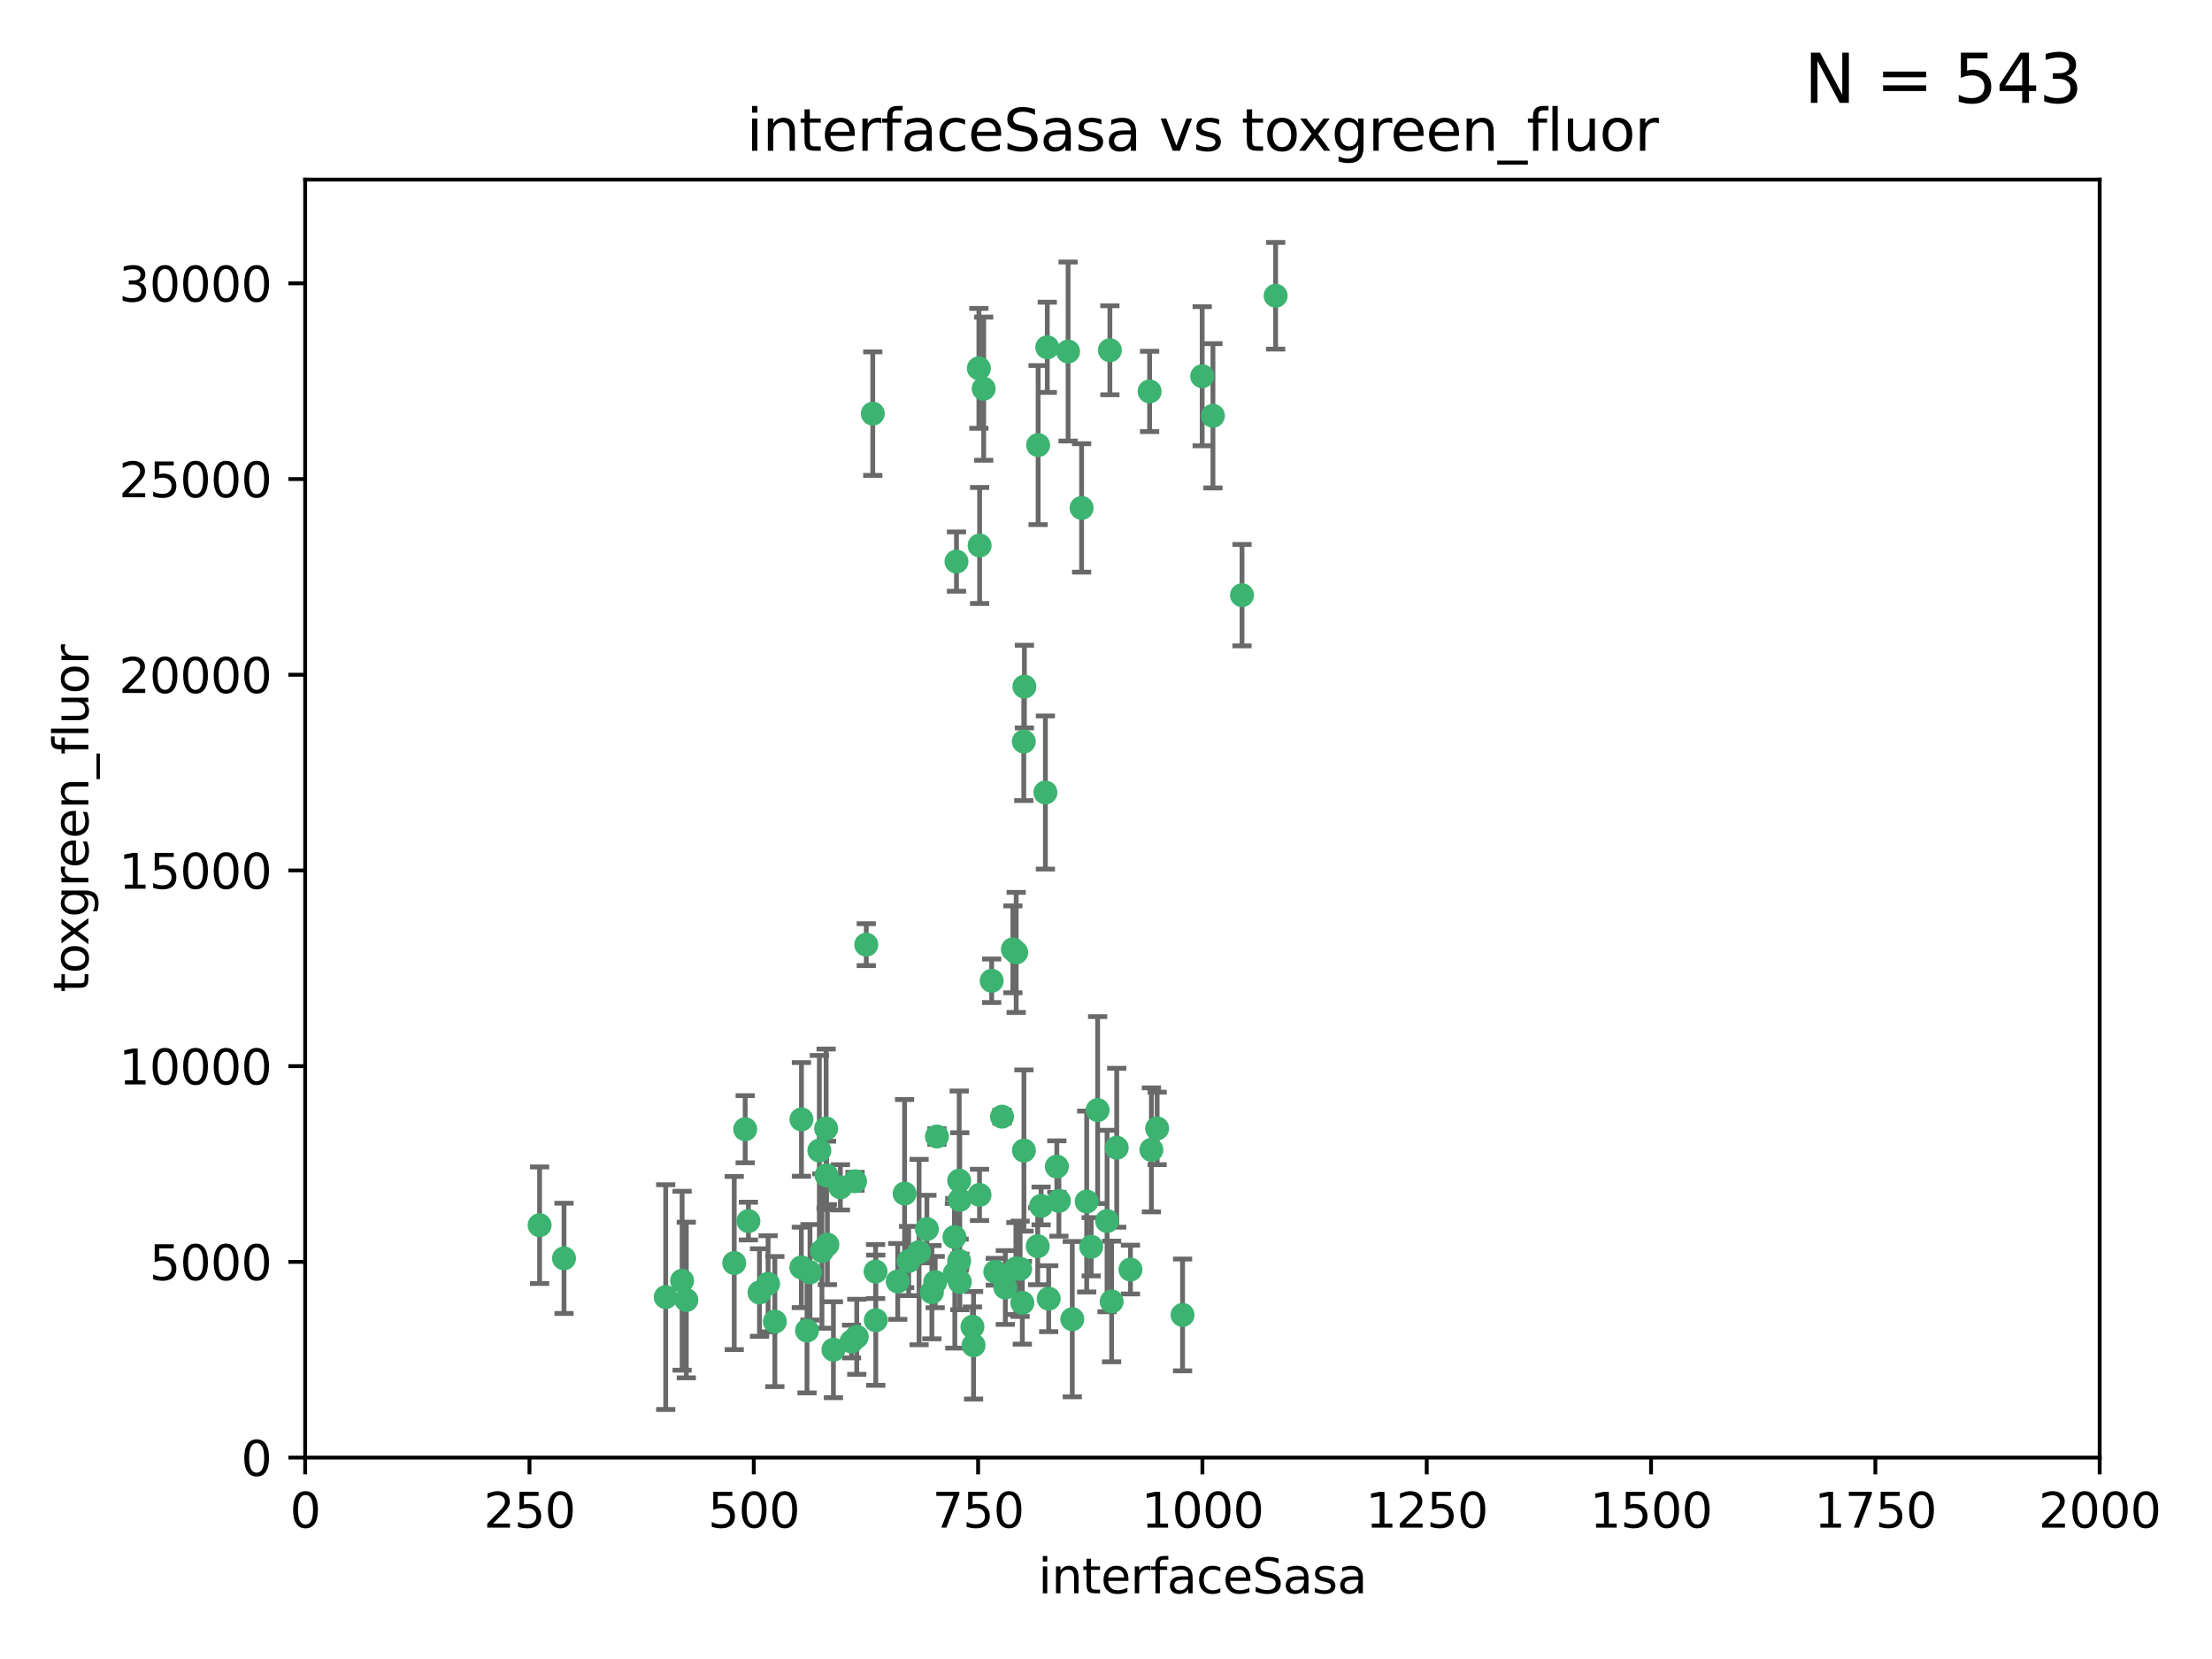 <?xml version="1.0" encoding="utf-8" standalone="no"?>
<!DOCTYPE svg PUBLIC "-//W3C//DTD SVG 1.1//EN"
  "http://www.w3.org/Graphics/SVG/1.1/DTD/svg11.dtd">
<svg xmlns:xlink="http://www.w3.org/1999/xlink" width="460.8pt" height="345.6pt" viewBox="0 0 460.8 345.6" xmlns="http://www.w3.org/2000/svg" version="1.1">
 <defs>
  <style type="text/css">*{stroke-linejoin: round; stroke-linecap: butt}</style>
 </defs>
 <g id="figure_1">
  <g id="patch_1">
   <path d="M 0 345.6 
L 460.8 345.6 
L 460.8 0 
L 0 0 
z
" style="fill: #ffffff"/>
  </g>
  <g id="axes_1">
   <g id="patch_2">
    <path d="M 63.571 303.64 
L 437.4 303.64 
L 437.4 37.411 
L 63.571 37.411 
z
" style="fill: #ffffff"/>
   </g>
   <g id="PathCollection_1">
    <defs>
     <path id="ma27c76891a" d="M 0 1.118 
C 0.297 1.118 0.581 1 0.791 0.791 
C 1 0.581 1.118 0.297 1.118 0 
C 1.118 -0.297 1 -0.581 0.791 -0.791 
C 0.581 -1 0.297 -1.118 0 -1.118 
C -0.297 -1.118 -0.581 -1 -0.791 -0.791 
C -1 -0.581 -1.118 -0.297 -1.118 0 
C -1.118 0.297 -1 0.581 -0.791 0.791 
C -0.581 1 -0.297 1.118 0 1.118 
z
" style="stroke: #3cb371"/>
    </defs>
    <g clip-path="url(#p0cdac7bfef)">
     <use xlink:href="#ma27c76891a" x="239.489" y="81.541" style="fill: #3cb371; stroke: #3cb371"/>
     <use xlink:href="#ma27c76891a" x="250.437" y="78.374" style="fill: #3cb371; stroke: #3cb371"/>
     <use xlink:href="#ma27c76891a" x="218.168" y="72.349" style="fill: #3cb371; stroke: #3cb371"/>
     <use xlink:href="#ma27c76891a" x="265.738" y="61.614" style="fill: #3cb371; stroke: #3cb371"/>
     <use xlink:href="#ma27c76891a" x="252.676" y="86.618" style="fill: #3cb371; stroke: #3cb371"/>
     <use xlink:href="#ma27c76891a" x="258.734" y="123.986" style="fill: #3cb371; stroke: #3cb371"/>
     <use xlink:href="#ma27c76891a" x="231.211" y="72.962" style="fill: #3cb371; stroke: #3cb371"/>
     <use xlink:href="#ma27c76891a" x="213.404" y="143.033" style="fill: #3cb371; stroke: #3cb371"/>
     <use xlink:href="#ma27c76891a" x="204.916" y="80.97" style="fill: #3cb371; stroke: #3cb371"/>
     <use xlink:href="#ma27c76891a" x="213.275" y="154.476" style="fill: #3cb371; stroke: #3cb371"/>
     <use xlink:href="#ma27c76891a" x="222.501" y="73.229" style="fill: #3cb371; stroke: #3cb371"/>
     <use xlink:href="#ma27c76891a" x="206.585" y="204.313" style="fill: #3cb371; stroke: #3cb371"/>
     <use xlink:href="#ma27c76891a" x="239.86" y="239.533" style="fill: #3cb371; stroke: #3cb371"/>
     <use xlink:href="#ma27c76891a" x="199.256" y="116.986" style="fill: #3cb371; stroke: #3cb371"/>
     <use xlink:href="#ma27c76891a" x="211.69" y="198.402" style="fill: #3cb371; stroke: #3cb371"/>
     <use xlink:href="#ma27c76891a" x="216.882" y="251.218" style="fill: #3cb371; stroke: #3cb371"/>
     <use xlink:href="#ma27c76891a" x="217.777" y="165.092" style="fill: #3cb371; stroke: #3cb371"/>
     <use xlink:href="#ma27c76891a" x="216.26" y="92.718" style="fill: #3cb371; stroke: #3cb371"/>
     <use xlink:href="#ma27c76891a" x="203.92" y="76.73" style="fill: #3cb371; stroke: #3cb371"/>
     <use xlink:href="#ma27c76891a" x="181.815" y="86.166" style="fill: #3cb371; stroke: #3cb371"/>
     <use xlink:href="#ma27c76891a" x="204.073" y="113.635" style="fill: #3cb371; stroke: #3cb371"/>
     <use xlink:href="#ma27c76891a" x="226.377" y="250.299" style="fill: #3cb371; stroke: #3cb371"/>
     <use xlink:href="#ma27c76891a" x="227.314" y="259.729" style="fill: #3cb371; stroke: #3cb371"/>
     <use xlink:href="#ma27c76891a" x="232.635" y="239.096" style="fill: #3cb371; stroke: #3cb371"/>
     <use xlink:href="#ma27c76891a" x="210.998" y="197.762" style="fill: #3cb371; stroke: #3cb371"/>
     <use xlink:href="#ma27c76891a" x="231.574" y="271.118" style="fill: #3cb371; stroke: #3cb371"/>
     <use xlink:href="#ma27c76891a" x="216.174" y="259.607" style="fill: #3cb371; stroke: #3cb371"/>
     <use xlink:href="#ma27c76891a" x="220.589" y="250.169" style="fill: #3cb371; stroke: #3cb371"/>
     <use xlink:href="#ma27c76891a" x="230.62" y="254.358" style="fill: #3cb371; stroke: #3cb371"/>
     <use xlink:href="#ma27c76891a" x="212.968" y="271.397" style="fill: #3cb371; stroke: #3cb371"/>
     <use xlink:href="#ma27c76891a" x="178.12" y="246.079" style="fill: #3cb371; stroke: #3cb371"/>
     <use xlink:href="#ma27c76891a" x="246.349" y="273.929" style="fill: #3cb371; stroke: #3cb371"/>
     <use xlink:href="#ma27c76891a" x="191.462" y="260.828" style="fill: #3cb371; stroke: #3cb371"/>
     <use xlink:href="#ma27c76891a" x="199.937" y="249.962" style="fill: #3cb371; stroke: #3cb371"/>
     <use xlink:href="#ma27c76891a" x="220.157" y="243.023" style="fill: #3cb371; stroke: #3cb371"/>
     <use xlink:href="#ma27c76891a" x="199.808" y="262.672" style="fill: #3cb371; stroke: #3cb371"/>
     <use xlink:href="#ma27c76891a" x="225.318" y="105.81" style="fill: #3cb371; stroke: #3cb371"/>
     <use xlink:href="#ma27c76891a" x="235.495" y="264.476" style="fill: #3cb371; stroke: #3cb371"/>
     <use xlink:href="#ma27c76891a" x="180.458" y="196.792" style="fill: #3cb371; stroke: #3cb371"/>
     <use xlink:href="#ma27c76891a" x="202.811" y="280.245" style="fill: #3cb371; stroke: #3cb371"/>
     <use xlink:href="#ma27c76891a" x="223.376" y="274.805" style="fill: #3cb371; stroke: #3cb371"/>
     <use xlink:href="#ma27c76891a" x="212.512" y="264.31" style="fill: #3cb371; stroke: #3cb371"/>
     <use xlink:href="#ma27c76891a" x="198.905" y="265.253" style="fill: #3cb371; stroke: #3cb371"/>
     <use xlink:href="#ma27c76891a" x="202.578" y="276.391" style="fill: #3cb371; stroke: #3cb371"/>
     <use xlink:href="#ma27c76891a" x="194.819" y="267.076" style="fill: #3cb371; stroke: #3cb371"/>
     <use xlink:href="#ma27c76891a" x="152.956" y="263.11" style="fill: #3cb371; stroke: #3cb371"/>
     <use xlink:href="#ma27c76891a" x="194.129" y="269.187" style="fill: #3cb371; stroke: #3cb371"/>
     <use xlink:href="#ma27c76891a" x="218.463" y="270.539" style="fill: #3cb371; stroke: #3cb371"/>
     <use xlink:href="#ma27c76891a" x="213.303" y="239.676" style="fill: #3cb371; stroke: #3cb371"/>
     <use xlink:href="#ma27c76891a" x="177.389" y="279.461" style="fill: #3cb371; stroke: #3cb371"/>
     <use xlink:href="#ma27c76891a" x="199.948" y="267.048" style="fill: #3cb371; stroke: #3cb371"/>
     <use xlink:href="#ma27c76891a" x="182.396" y="264.882" style="fill: #3cb371; stroke: #3cb371"/>
     <use xlink:href="#ma27c76891a" x="207.338" y="264.932" style="fill: #3cb371; stroke: #3cb371"/>
     <use xlink:href="#ma27c76891a" x="175.066" y="247.345" style="fill: #3cb371; stroke: #3cb371"/>
     <use xlink:href="#ma27c76891a" x="199.821" y="245.946" style="fill: #3cb371; stroke: #3cb371"/>
     <use xlink:href="#ma27c76891a" x="166.935" y="264.023" style="fill: #3cb371; stroke: #3cb371"/>
     <use xlink:href="#ma27c76891a" x="198.83" y="257.708" style="fill: #3cb371; stroke: #3cb371"/>
     <use xlink:href="#ma27c76891a" x="172.357" y="259.279" style="fill: #3cb371; stroke: #3cb371"/>
     <use xlink:href="#ma27c76891a" x="228.658" y="231.249" style="fill: #3cb371; stroke: #3cb371"/>
     <use xlink:href="#ma27c76891a" x="166.957" y="233.191" style="fill: #3cb371; stroke: #3cb371"/>
     <use xlink:href="#ma27c76891a" x="241.052" y="235.072" style="fill: #3cb371; stroke: #3cb371"/>
     <use xlink:href="#ma27c76891a" x="193.088" y="256.035" style="fill: #3cb371; stroke: #3cb371"/>
     <use xlink:href="#ma27c76891a" x="112.41" y="255.234" style="fill: #3cb371; stroke: #3cb371"/>
     <use xlink:href="#ma27c76891a" x="188.445" y="248.641" style="fill: #3cb371; stroke: #3cb371"/>
     <use xlink:href="#ma27c76891a" x="170.686" y="239.68" style="fill: #3cb371; stroke: #3cb371"/>
     <use xlink:href="#ma27c76891a" x="173.619" y="281.169" style="fill: #3cb371; stroke: #3cb371"/>
     <use xlink:href="#ma27c76891a" x="172.183" y="244.848" style="fill: #3cb371; stroke: #3cb371"/>
     <use xlink:href="#ma27c76891a" x="178.479" y="278.477" style="fill: #3cb371; stroke: #3cb371"/>
     <use xlink:href="#ma27c76891a" x="142.971" y="270.818" style="fill: #3cb371; stroke: #3cb371"/>
     <use xlink:href="#ma27c76891a" x="209.43" y="268.211" style="fill: #3cb371; stroke: #3cb371"/>
     <use xlink:href="#ma27c76891a" x="155.238" y="235.237" style="fill: #3cb371; stroke: #3cb371"/>
     <use xlink:href="#ma27c76891a" x="161.415" y="275.306" style="fill: #3cb371; stroke: #3cb371"/>
     <use xlink:href="#ma27c76891a" x="195.181" y="236.753" style="fill: #3cb371; stroke: #3cb371"/>
     <use xlink:href="#ma27c76891a" x="168.116" y="277.177" style="fill: #3cb371; stroke: #3cb371"/>
     <use xlink:href="#ma27c76891a" x="138.681" y="270.213" style="fill: #3cb371; stroke: #3cb371"/>
     <use xlink:href="#ma27c76891a" x="204.052" y="248.917" style="fill: #3cb371; stroke: #3cb371"/>
     <use xlink:href="#ma27c76891a" x="155.909" y="254.372" style="fill: #3cb371; stroke: #3cb371"/>
     <use xlink:href="#ma27c76891a" x="187.013" y="266.946" style="fill: #3cb371; stroke: #3cb371"/>
     <use xlink:href="#ma27c76891a" x="158.215" y="269.255" style="fill: #3cb371; stroke: #3cb371"/>
     <use xlink:href="#ma27c76891a" x="160.006" y="267.438" style="fill: #3cb371; stroke: #3cb371"/>
     <use xlink:href="#ma27c76891a" x="189.29" y="262.689" style="fill: #3cb371; stroke: #3cb371"/>
     <use xlink:href="#ma27c76891a" x="182.439" y="275.021" style="fill: #3cb371; stroke: #3cb371"/>
     <use xlink:href="#ma27c76891a" x="208.742" y="232.624" style="fill: #3cb371; stroke: #3cb371"/>
     <use xlink:href="#ma27c76891a" x="171.225" y="260.616" style="fill: #3cb371; stroke: #3cb371"/>
     <use xlink:href="#ma27c76891a" x="211.63" y="264.267" style="fill: #3cb371; stroke: #3cb371"/>
     <use xlink:href="#ma27c76891a" x="172.097" y="235.09" style="fill: #3cb371; stroke: #3cb371"/>
     <use xlink:href="#ma27c76891a" x="142.096" y="266.798" style="fill: #3cb371; stroke: #3cb371"/>
     <use xlink:href="#ma27c76891a" x="168.733" y="265.045" style="fill: #3cb371; stroke: #3cb371"/>
     <use xlink:href="#ma27c76891a" x="117.494" y="262.137" style="fill: #3cb371; stroke: #3cb371"/>
    </g>
   </g>
   <g id="matplotlib.axis_1">
    <g id="xtick_1">
     <g id="line2d_1">
      <defs>
       <path id="m831145465c" d="M 0 0 
L 0 3.5 
" style="stroke: #000000; stroke-width: 0.8"/>
      </defs>
      <g>
       <use xlink:href="#m831145465c" x="63.571" y="303.64" style="stroke: #000000; stroke-width: 0.8"/>
      </g>
     </g>
     <g id="text_1">
      <!-- 0 -->
      <g transform="translate(60.39 318.238)scale(0.1 -0.1)">
       <defs>
        <path id="DejaVuSans-30" d="M 2034 4250 
Q 1547 4250 1301 3770 
Q 1056 3291 1056 2328 
Q 1056 1369 1301 889 
Q 1547 409 2034 409 
Q 2525 409 2770 889 
Q 3016 1369 3016 2328 
Q 3016 3291 2770 3770 
Q 2525 4250 2034 4250 
z
M 2034 4750 
Q 2819 4750 3233 4129 
Q 3647 3509 3647 2328 
Q 3647 1150 3233 529 
Q 2819 -91 2034 -91 
Q 1250 -91 836 529 
Q 422 1150 422 2328 
Q 422 3509 836 4129 
Q 1250 4750 2034 4750 
z
" transform="scale(0.016)"/>
       </defs>
       <use xlink:href="#DejaVuSans-30"/>
      </g>
     </g>
    </g>
    <g id="xtick_2">
     <g id="line2d_2">
      <g>
       <use xlink:href="#m831145465c" x="110.3" y="303.64" style="stroke: #000000; stroke-width: 0.8"/>
      </g>
     </g>
     <g id="text_2">
      <!-- 250 -->
      <g transform="translate(100.756 318.238)scale(0.1 -0.1)">
       <defs>
        <path id="DejaVuSans-32" d="M 1228 531 
L 3431 531 
L 3431 0 
L 469 0 
L 469 531 
Q 828 903 1448 1529 
Q 2069 2156 2228 2338 
Q 2531 2678 2651 2914 
Q 2772 3150 2772 3378 
Q 2772 3750 2511 3984 
Q 2250 4219 1831 4219 
Q 1534 4219 1204 4116 
Q 875 4013 500 3803 
L 500 4441 
Q 881 4594 1212 4672 
Q 1544 4750 1819 4750 
Q 2544 4750 2975 4387 
Q 3406 4025 3406 3419 
Q 3406 3131 3298 2873 
Q 3191 2616 2906 2266 
Q 2828 2175 2409 1742 
Q 1991 1309 1228 531 
z
" transform="scale(0.016)"/>
        <path id="DejaVuSans-35" d="M 691 4666 
L 3169 4666 
L 3169 4134 
L 1269 4134 
L 1269 2991 
Q 1406 3038 1543 3061 
Q 1681 3084 1819 3084 
Q 2600 3084 3056 2656 
Q 3513 2228 3513 1497 
Q 3513 744 3044 326 
Q 2575 -91 1722 -91 
Q 1428 -91 1123 -41 
Q 819 9 494 109 
L 494 744 
Q 775 591 1075 516 
Q 1375 441 1709 441 
Q 2250 441 2565 725 
Q 2881 1009 2881 1497 
Q 2881 1984 2565 2268 
Q 2250 2553 1709 2553 
Q 1456 2553 1204 2497 
Q 953 2441 691 2322 
L 691 4666 
z
" transform="scale(0.016)"/>
       </defs>
       <use xlink:href="#DejaVuSans-32"/>
       <use xlink:href="#DejaVuSans-35" x="63.623"/>
       <use xlink:href="#DejaVuSans-30" x="127.246"/>
      </g>
     </g>
    </g>
    <g id="xtick_3">
     <g id="line2d_3">
      <g>
       <use xlink:href="#m831145465c" x="157.028" y="303.64" style="stroke: #000000; stroke-width: 0.8"/>
      </g>
     </g>
     <g id="text_3">
      <!-- 500 -->
      <g transform="translate(147.485 318.238)scale(0.1 -0.1)">
       <use xlink:href="#DejaVuSans-35"/>
       <use xlink:href="#DejaVuSans-30" x="63.623"/>
       <use xlink:href="#DejaVuSans-30" x="127.246"/>
      </g>
     </g>
    </g>
    <g id="xtick_4">
     <g id="line2d_4">
      <g>
       <use xlink:href="#m831145465c" x="203.757" y="303.64" style="stroke: #000000; stroke-width: 0.8"/>
      </g>
     </g>
     <g id="text_4">
      <!-- 750 -->
      <g transform="translate(194.213 318.238)scale(0.1 -0.1)">
       <defs>
        <path id="DejaVuSans-37" d="M 525 4666 
L 3525 4666 
L 3525 4397 
L 1831 0 
L 1172 0 
L 2766 4134 
L 525 4134 
L 525 4666 
z
" transform="scale(0.016)"/>
       </defs>
       <use xlink:href="#DejaVuSans-37"/>
       <use xlink:href="#DejaVuSans-35" x="63.623"/>
       <use xlink:href="#DejaVuSans-30" x="127.246"/>
      </g>
     </g>
    </g>
    <g id="xtick_5">
     <g id="line2d_5">
      <g>
       <use xlink:href="#m831145465c" x="250.486" y="303.64" style="stroke: #000000; stroke-width: 0.8"/>
      </g>
     </g>
     <g id="text_5">
      <!-- 1000 -->
      <g transform="translate(237.761 318.238)scale(0.1 -0.1)">
       <defs>
        <path id="DejaVuSans-31" d="M 794 531 
L 1825 531 
L 1825 4091 
L 703 3866 
L 703 4441 
L 1819 4666 
L 2450 4666 
L 2450 531 
L 3481 531 
L 3481 0 
L 794 0 
L 794 531 
z
" transform="scale(0.016)"/>
       </defs>
       <use xlink:href="#DejaVuSans-31"/>
       <use xlink:href="#DejaVuSans-30" x="63.623"/>
       <use xlink:href="#DejaVuSans-30" x="127.246"/>
       <use xlink:href="#DejaVuSans-30" x="190.869"/>
      </g>
     </g>
    </g>
    <g id="xtick_6">
     <g id="line2d_6">
      <g>
       <use xlink:href="#m831145465c" x="297.214" y="303.64" style="stroke: #000000; stroke-width: 0.8"/>
      </g>
     </g>
     <g id="text_6">
      <!-- 1250 -->
      <g transform="translate(284.489 318.238)scale(0.1 -0.1)">
       <use xlink:href="#DejaVuSans-31"/>
       <use xlink:href="#DejaVuSans-32" x="63.623"/>
       <use xlink:href="#DejaVuSans-35" x="127.246"/>
       <use xlink:href="#DejaVuSans-30" x="190.869"/>
      </g>
     </g>
    </g>
    <g id="xtick_7">
     <g id="line2d_7">
      <g>
       <use xlink:href="#m831145465c" x="343.943" y="303.64" style="stroke: #000000; stroke-width: 0.8"/>
      </g>
     </g>
     <g id="text_7">
      <!-- 1500 -->
      <g transform="translate(331.218 318.238)scale(0.1 -0.1)">
       <use xlink:href="#DejaVuSans-31"/>
       <use xlink:href="#DejaVuSans-35" x="63.623"/>
       <use xlink:href="#DejaVuSans-30" x="127.246"/>
       <use xlink:href="#DejaVuSans-30" x="190.869"/>
      </g>
     </g>
    </g>
    <g id="xtick_8">
     <g id="line2d_8">
      <g>
       <use xlink:href="#m831145465c" x="390.671" y="303.64" style="stroke: #000000; stroke-width: 0.8"/>
      </g>
     </g>
     <g id="text_8">
      <!-- 1750 -->
      <g transform="translate(377.946 318.238)scale(0.1 -0.1)">
       <use xlink:href="#DejaVuSans-31"/>
       <use xlink:href="#DejaVuSans-37" x="63.623"/>
       <use xlink:href="#DejaVuSans-35" x="127.246"/>
       <use xlink:href="#DejaVuSans-30" x="190.869"/>
      </g>
     </g>
    </g>
    <g id="xtick_9">
     <g id="line2d_9">
      <g>
       <use xlink:href="#m831145465c" x="437.4" y="303.64" style="stroke: #000000; stroke-width: 0.8"/>
      </g>
     </g>
     <g id="text_9">
      <!-- 2000 -->
      <g transform="translate(424.675 318.238)scale(0.1 -0.1)">
       <use xlink:href="#DejaVuSans-32"/>
       <use xlink:href="#DejaVuSans-30" x="63.623"/>
       <use xlink:href="#DejaVuSans-30" x="127.246"/>
       <use xlink:href="#DejaVuSans-30" x="190.869"/>
      </g>
     </g>
    </g>
    <g id="text_10">
     <!-- interfaceSasa -->
     <g transform="translate(216.279 331.917)scale(0.1 -0.1)">
      <defs>
       <path id="DejaVuSans-69" d="M 603 3500 
L 1178 3500 
L 1178 0 
L 603 0 
L 603 3500 
z
M 603 4863 
L 1178 4863 
L 1178 4134 
L 603 4134 
L 603 4863 
z
" transform="scale(0.016)"/>
       <path id="DejaVuSans-6e" d="M 3513 2113 
L 3513 0 
L 2938 0 
L 2938 2094 
Q 2938 2591 2744 2837 
Q 2550 3084 2163 3084 
Q 1697 3084 1428 2787 
Q 1159 2491 1159 1978 
L 1159 0 
L 581 0 
L 581 3500 
L 1159 3500 
L 1159 2956 
Q 1366 3272 1645 3428 
Q 1925 3584 2291 3584 
Q 2894 3584 3203 3211 
Q 3513 2838 3513 2113 
z
" transform="scale(0.016)"/>
       <path id="DejaVuSans-74" d="M 1172 4494 
L 1172 3500 
L 2356 3500 
L 2356 3053 
L 1172 3053 
L 1172 1153 
Q 1172 725 1289 603 
Q 1406 481 1766 481 
L 2356 481 
L 2356 0 
L 1766 0 
Q 1100 0 847 248 
Q 594 497 594 1153 
L 594 3053 
L 172 3053 
L 172 3500 
L 594 3500 
L 594 4494 
L 1172 4494 
z
" transform="scale(0.016)"/>
       <path id="DejaVuSans-65" d="M 3597 1894 
L 3597 1613 
L 953 1613 
Q 991 1019 1311 708 
Q 1631 397 2203 397 
Q 2534 397 2845 478 
Q 3156 559 3463 722 
L 3463 178 
Q 3153 47 2828 -22 
Q 2503 -91 2169 -91 
Q 1331 -91 842 396 
Q 353 884 353 1716 
Q 353 2575 817 3079 
Q 1281 3584 2069 3584 
Q 2775 3584 3186 3129 
Q 3597 2675 3597 1894 
z
M 3022 2063 
Q 3016 2534 2758 2815 
Q 2500 3097 2075 3097 
Q 1594 3097 1305 2825 
Q 1016 2553 972 2059 
L 3022 2063 
z
" transform="scale(0.016)"/>
       <path id="DejaVuSans-72" d="M 2631 2963 
Q 2534 3019 2420 3045 
Q 2306 3072 2169 3072 
Q 1681 3072 1420 2755 
Q 1159 2438 1159 1844 
L 1159 0 
L 581 0 
L 581 3500 
L 1159 3500 
L 1159 2956 
Q 1341 3275 1631 3429 
Q 1922 3584 2338 3584 
Q 2397 3584 2469 3576 
Q 2541 3569 2628 3553 
L 2631 2963 
z
" transform="scale(0.016)"/>
       <path id="DejaVuSans-66" d="M 2375 4863 
L 2375 4384 
L 1825 4384 
Q 1516 4384 1395 4259 
Q 1275 4134 1275 3809 
L 1275 3500 
L 2222 3500 
L 2222 3053 
L 1275 3053 
L 1275 0 
L 697 0 
L 697 3053 
L 147 3053 
L 147 3500 
L 697 3500 
L 697 3744 
Q 697 4328 969 4595 
Q 1241 4863 1831 4863 
L 2375 4863 
z
" transform="scale(0.016)"/>
       <path id="DejaVuSans-61" d="M 2194 1759 
Q 1497 1759 1228 1600 
Q 959 1441 959 1056 
Q 959 750 1161 570 
Q 1363 391 1709 391 
Q 2188 391 2477 730 
Q 2766 1069 2766 1631 
L 2766 1759 
L 2194 1759 
z
M 3341 1997 
L 3341 0 
L 2766 0 
L 2766 531 
Q 2569 213 2275 61 
Q 1981 -91 1556 -91 
Q 1019 -91 701 211 
Q 384 513 384 1019 
Q 384 1609 779 1909 
Q 1175 2209 1959 2209 
L 2766 2209 
L 2766 2266 
Q 2766 2663 2505 2880 
Q 2244 3097 1772 3097 
Q 1472 3097 1187 3025 
Q 903 2953 641 2809 
L 641 3341 
Q 956 3463 1253 3523 
Q 1550 3584 1831 3584 
Q 2591 3584 2966 3190 
Q 3341 2797 3341 1997 
z
" transform="scale(0.016)"/>
       <path id="DejaVuSans-63" d="M 3122 3366 
L 3122 2828 
Q 2878 2963 2633 3030 
Q 2388 3097 2138 3097 
Q 1578 3097 1268 2742 
Q 959 2388 959 1747 
Q 959 1106 1268 751 
Q 1578 397 2138 397 
Q 2388 397 2633 464 
Q 2878 531 3122 666 
L 3122 134 
Q 2881 22 2623 -34 
Q 2366 -91 2075 -91 
Q 1284 -91 818 406 
Q 353 903 353 1747 
Q 353 2603 823 3093 
Q 1294 3584 2113 3584 
Q 2378 3584 2631 3529 
Q 2884 3475 3122 3366 
z
" transform="scale(0.016)"/>
       <path id="DejaVuSans-53" d="M 3425 4513 
L 3425 3897 
Q 3066 4069 2747 4153 
Q 2428 4238 2131 4238 
Q 1616 4238 1336 4038 
Q 1056 3838 1056 3469 
Q 1056 3159 1242 3001 
Q 1428 2844 1947 2747 
L 2328 2669 
Q 3034 2534 3370 2195 
Q 3706 1856 3706 1288 
Q 3706 609 3251 259 
Q 2797 -91 1919 -91 
Q 1588 -91 1214 -16 
Q 841 59 441 206 
L 441 856 
Q 825 641 1194 531 
Q 1563 422 1919 422 
Q 2459 422 2753 634 
Q 3047 847 3047 1241 
Q 3047 1584 2836 1778 
Q 2625 1972 2144 2069 
L 1759 2144 
Q 1053 2284 737 2584 
Q 422 2884 422 3419 
Q 422 4038 858 4394 
Q 1294 4750 2059 4750 
Q 2388 4750 2728 4690 
Q 3069 4631 3425 4513 
z
" transform="scale(0.016)"/>
       <path id="DejaVuSans-73" d="M 2834 3397 
L 2834 2853 
Q 2591 2978 2328 3040 
Q 2066 3103 1784 3103 
Q 1356 3103 1142 2972 
Q 928 2841 928 2578 
Q 928 2378 1081 2264 
Q 1234 2150 1697 2047 
L 1894 2003 
Q 2506 1872 2764 1633 
Q 3022 1394 3022 966 
Q 3022 478 2636 193 
Q 2250 -91 1575 -91 
Q 1294 -91 989 -36 
Q 684 19 347 128 
L 347 722 
Q 666 556 975 473 
Q 1284 391 1588 391 
Q 1994 391 2212 530 
Q 2431 669 2431 922 
Q 2431 1156 2273 1281 
Q 2116 1406 1581 1522 
L 1381 1569 
Q 847 1681 609 1914 
Q 372 2147 372 2553 
Q 372 3047 722 3315 
Q 1072 3584 1716 3584 
Q 2034 3584 2315 3537 
Q 2597 3491 2834 3397 
z
" transform="scale(0.016)"/>
      </defs>
      <use xlink:href="#DejaVuSans-69"/>
      <use xlink:href="#DejaVuSans-6e" x="27.783"/>
      <use xlink:href="#DejaVuSans-74" x="91.162"/>
      <use xlink:href="#DejaVuSans-65" x="130.371"/>
      <use xlink:href="#DejaVuSans-72" x="191.895"/>
      <use xlink:href="#DejaVuSans-66" x="233.008"/>
      <use xlink:href="#DejaVuSans-61" x="268.213"/>
      <use xlink:href="#DejaVuSans-63" x="329.492"/>
      <use xlink:href="#DejaVuSans-65" x="384.473"/>
      <use xlink:href="#DejaVuSans-53" x="445.996"/>
      <use xlink:href="#DejaVuSans-61" x="509.473"/>
      <use xlink:href="#DejaVuSans-73" x="570.752"/>
      <use xlink:href="#DejaVuSans-61" x="622.852"/>
     </g>
    </g>
   </g>
   <g id="matplotlib.axis_2">
    <g id="ytick_1">
     <g id="line2d_10">
      <defs>
       <path id="m21da803b69" d="M 0 0 
L -3.5 0 
" style="stroke: #000000; stroke-width: 0.8"/>
      </defs>
      <g>
       <use xlink:href="#m21da803b69" x="63.571" y="303.64" style="stroke: #000000; stroke-width: 0.8"/>
      </g>
     </g>
     <g id="text_11">
      <!-- 0 -->
      <g transform="translate(50.209 307.439)scale(0.1 -0.1)">
       <use xlink:href="#DejaVuSans-30"/>
      </g>
     </g>
    </g>
    <g id="ytick_2">
     <g id="line2d_11">
      <g>
       <use xlink:href="#m21da803b69" x="63.571" y="262.871" style="stroke: #000000; stroke-width: 0.8"/>
      </g>
     </g>
     <g id="text_12">
      <!-- 5000 -->
      <g transform="translate(31.121 266.67)scale(0.1 -0.1)">
       <use xlink:href="#DejaVuSans-35"/>
       <use xlink:href="#DejaVuSans-30" x="63.623"/>
       <use xlink:href="#DejaVuSans-30" x="127.246"/>
       <use xlink:href="#DejaVuSans-30" x="190.869"/>
      </g>
     </g>
    </g>
    <g id="ytick_3">
     <g id="line2d_12">
      <g>
       <use xlink:href="#m21da803b69" x="63.571" y="222.102" style="stroke: #000000; stroke-width: 0.8"/>
      </g>
     </g>
     <g id="text_13">
      <!-- 10000 -->
      <g transform="translate(24.759 225.901)scale(0.1 -0.1)">
       <use xlink:href="#DejaVuSans-31"/>
       <use xlink:href="#DejaVuSans-30" x="63.623"/>
       <use xlink:href="#DejaVuSans-30" x="127.246"/>
       <use xlink:href="#DejaVuSans-30" x="190.869"/>
       <use xlink:href="#DejaVuSans-30" x="254.492"/>
      </g>
     </g>
    </g>
    <g id="ytick_4">
     <g id="line2d_13">
      <g>
       <use xlink:href="#m21da803b69" x="63.571" y="181.332" style="stroke: #000000; stroke-width: 0.8"/>
      </g>
     </g>
     <g id="text_14">
      <!-- 15000 -->
      <g transform="translate(24.759 185.132)scale(0.1 -0.1)">
       <use xlink:href="#DejaVuSans-31"/>
       <use xlink:href="#DejaVuSans-35" x="63.623"/>
       <use xlink:href="#DejaVuSans-30" x="127.246"/>
       <use xlink:href="#DejaVuSans-30" x="190.869"/>
       <use xlink:href="#DejaVuSans-30" x="254.492"/>
      </g>
     </g>
    </g>
    <g id="ytick_5">
     <g id="line2d_14">
      <g>
       <use xlink:href="#m21da803b69" x="63.571" y="140.563" style="stroke: #000000; stroke-width: 0.8"/>
      </g>
     </g>
     <g id="text_15">
      <!-- 20000 -->
      <g transform="translate(24.759 144.362)scale(0.1 -0.1)">
       <use xlink:href="#DejaVuSans-32"/>
       <use xlink:href="#DejaVuSans-30" x="63.623"/>
       <use xlink:href="#DejaVuSans-30" x="127.246"/>
       <use xlink:href="#DejaVuSans-30" x="190.869"/>
       <use xlink:href="#DejaVuSans-30" x="254.492"/>
      </g>
     </g>
    </g>
    <g id="ytick_6">
     <g id="line2d_15">
      <g>
       <use xlink:href="#m21da803b69" x="63.571" y="99.794" style="stroke: #000000; stroke-width: 0.8"/>
      </g>
     </g>
     <g id="text_16">
      <!-- 25000 -->
      <g transform="translate(24.759 103.593)scale(0.1 -0.1)">
       <use xlink:href="#DejaVuSans-32"/>
       <use xlink:href="#DejaVuSans-35" x="63.623"/>
       <use xlink:href="#DejaVuSans-30" x="127.246"/>
       <use xlink:href="#DejaVuSans-30" x="190.869"/>
       <use xlink:href="#DejaVuSans-30" x="254.492"/>
      </g>
     </g>
    </g>
    <g id="ytick_7">
     <g id="line2d_16">
      <g>
       <use xlink:href="#m21da803b69" x="63.571" y="59.025" style="stroke: #000000; stroke-width: 0.8"/>
      </g>
     </g>
     <g id="text_17">
      <!-- 30000 -->
      <g transform="translate(24.759 62.824)scale(0.1 -0.1)">
       <defs>
        <path id="DejaVuSans-33" d="M 2597 2516 
Q 3050 2419 3304 2112 
Q 3559 1806 3559 1356 
Q 3559 666 3084 287 
Q 2609 -91 1734 -91 
Q 1441 -91 1130 -33 
Q 819 25 488 141 
L 488 750 
Q 750 597 1062 519 
Q 1375 441 1716 441 
Q 2309 441 2620 675 
Q 2931 909 2931 1356 
Q 2931 1769 2642 2001 
Q 2353 2234 1838 2234 
L 1294 2234 
L 1294 2753 
L 1863 2753 
Q 2328 2753 2575 2939 
Q 2822 3125 2822 3475 
Q 2822 3834 2567 4026 
Q 2313 4219 1838 4219 
Q 1578 4219 1281 4162 
Q 984 4106 628 3988 
L 628 4550 
Q 988 4650 1302 4700 
Q 1616 4750 1894 4750 
Q 2613 4750 3031 4423 
Q 3450 4097 3450 3541 
Q 3450 3153 3228 2886 
Q 3006 2619 2597 2516 
z
" transform="scale(0.016)"/>
       </defs>
       <use xlink:href="#DejaVuSans-33"/>
       <use xlink:href="#DejaVuSans-30" x="63.623"/>
       <use xlink:href="#DejaVuSans-30" x="127.246"/>
       <use xlink:href="#DejaVuSans-30" x="190.869"/>
       <use xlink:href="#DejaVuSans-30" x="254.492"/>
      </g>
     </g>
    </g>
    <g id="text_18">
     <!-- toxgreen_fluor -->
     <g transform="translate(18.401 206.72)rotate(-90)scale(0.1 -0.1)">
      <defs>
       <path id="DejaVuSans-6f" d="M 1959 3097 
Q 1497 3097 1228 2736 
Q 959 2375 959 1747 
Q 959 1119 1226 758 
Q 1494 397 1959 397 
Q 2419 397 2687 759 
Q 2956 1122 2956 1747 
Q 2956 2369 2687 2733 
Q 2419 3097 1959 3097 
z
M 1959 3584 
Q 2709 3584 3137 3096 
Q 3566 2609 3566 1747 
Q 3566 888 3137 398 
Q 2709 -91 1959 -91 
Q 1206 -91 779 398 
Q 353 888 353 1747 
Q 353 2609 779 3096 
Q 1206 3584 1959 3584 
z
" transform="scale(0.016)"/>
       <path id="DejaVuSans-78" d="M 3513 3500 
L 2247 1797 
L 3578 0 
L 2900 0 
L 1881 1375 
L 863 0 
L 184 0 
L 1544 1831 
L 300 3500 
L 978 3500 
L 1906 2253 
L 2834 3500 
L 3513 3500 
z
" transform="scale(0.016)"/>
       <path id="DejaVuSans-67" d="M 2906 1791 
Q 2906 2416 2648 2759 
Q 2391 3103 1925 3103 
Q 1463 3103 1205 2759 
Q 947 2416 947 1791 
Q 947 1169 1205 825 
Q 1463 481 1925 481 
Q 2391 481 2648 825 
Q 2906 1169 2906 1791 
z
M 3481 434 
Q 3481 -459 3084 -895 
Q 2688 -1331 1869 -1331 
Q 1566 -1331 1297 -1286 
Q 1028 -1241 775 -1147 
L 775 -588 
Q 1028 -725 1275 -790 
Q 1522 -856 1778 -856 
Q 2344 -856 2625 -561 
Q 2906 -266 2906 331 
L 2906 616 
Q 2728 306 2450 153 
Q 2172 0 1784 0 
Q 1141 0 747 490 
Q 353 981 353 1791 
Q 353 2603 747 3093 
Q 1141 3584 1784 3584 
Q 2172 3584 2450 3431 
Q 2728 3278 2906 2969 
L 2906 3500 
L 3481 3500 
L 3481 434 
z
" transform="scale(0.016)"/>
       <path id="DejaVuSans-5f" d="M 3263 -1063 
L 3263 -1509 
L -63 -1509 
L -63 -1063 
L 3263 -1063 
z
" transform="scale(0.016)"/>
       <path id="DejaVuSans-6c" d="M 603 4863 
L 1178 4863 
L 1178 0 
L 603 0 
L 603 4863 
z
" transform="scale(0.016)"/>
       <path id="DejaVuSans-75" d="M 544 1381 
L 544 3500 
L 1119 3500 
L 1119 1403 
Q 1119 906 1312 657 
Q 1506 409 1894 409 
Q 2359 409 2629 706 
Q 2900 1003 2900 1516 
L 2900 3500 
L 3475 3500 
L 3475 0 
L 2900 0 
L 2900 538 
Q 2691 219 2414 64 
Q 2138 -91 1772 -91 
Q 1169 -91 856 284 
Q 544 659 544 1381 
z
M 1991 3584 
L 1991 3584 
z
" transform="scale(0.016)"/>
      </defs>
      <use xlink:href="#DejaVuSans-74"/>
      <use xlink:href="#DejaVuSans-6f" x="39.209"/>
      <use xlink:href="#DejaVuSans-78" x="97.266"/>
      <use xlink:href="#DejaVuSans-67" x="156.445"/>
      <use xlink:href="#DejaVuSans-72" x="219.922"/>
      <use xlink:href="#DejaVuSans-65" x="258.785"/>
      <use xlink:href="#DejaVuSans-65" x="320.309"/>
      <use xlink:href="#DejaVuSans-6e" x="381.832"/>
      <use xlink:href="#DejaVuSans-5f" x="445.211"/>
      <use xlink:href="#DejaVuSans-66" x="495.211"/>
      <use xlink:href="#DejaVuSans-6c" x="530.416"/>
      <use xlink:href="#DejaVuSans-75" x="558.199"/>
      <use xlink:href="#DejaVuSans-6f" x="621.578"/>
      <use xlink:href="#DejaVuSans-72" x="682.76"/>
     </g>
    </g>
   </g>
   <g id="LineCollection_1">
    <path d="M 239.489 89.908 
L 239.489 73.174 
" clip-path="url(#p0cdac7bfef)" style="fill: none; stroke: #696969"/>
    <path d="M 250.437 92.869 
L 250.437 63.879 
" clip-path="url(#p0cdac7bfef)" style="fill: none; stroke: #696969"/>
    <path d="M 218.168 81.747 
L 218.168 62.95 
" clip-path="url(#p0cdac7bfef)" style="fill: none; stroke: #696969"/>
    <path d="M 265.738 72.723 
L 265.738 50.505 
" clip-path="url(#p0cdac7bfef)" style="fill: none; stroke: #696969"/>
    <path d="M 252.676 101.645 
L 252.676 71.591 
" clip-path="url(#p0cdac7bfef)" style="fill: none; stroke: #696969"/>
    <path d="M 258.734 134.551 
L 258.734 113.422 
" clip-path="url(#p0cdac7bfef)" style="fill: none; stroke: #696969"/>
    <path d="M 231.211 82.234 
L 231.211 63.691 
" clip-path="url(#p0cdac7bfef)" style="fill: none; stroke: #696969"/>
    <path d="M 213.404 151.647 
L 213.404 134.418 
" clip-path="url(#p0cdac7bfef)" style="fill: none; stroke: #696969"/>
    <path d="M 204.916 95.881 
L 204.916 66.059 
" clip-path="url(#p0cdac7bfef)" style="fill: none; stroke: #696969"/>
    <path d="M 213.275 166.78 
L 213.275 142.172 
" clip-path="url(#p0cdac7bfef)" style="fill: none; stroke: #696969"/>
    <path d="M 222.501 91.874 
L 222.501 54.585 
" clip-path="url(#p0cdac7bfef)" style="fill: none; stroke: #696969"/>
    <path d="M 206.585 208.847 
L 206.585 199.779 
" clip-path="url(#p0cdac7bfef)" style="fill: none; stroke: #696969"/>
    <path d="M 239.86 252.448 
L 239.86 226.619 
" clip-path="url(#p0cdac7bfef)" style="fill: none; stroke: #696969"/>
    <path d="M 199.256 123.165 
L 199.256 110.807 
" clip-path="url(#p0cdac7bfef)" style="fill: none; stroke: #696969"/>
    <path d="M 211.69 210.905 
L 211.69 185.898 
" clip-path="url(#p0cdac7bfef)" style="fill: none; stroke: #696969"/>
    <path d="M 216.882 255.156 
L 216.882 247.281 
" clip-path="url(#p0cdac7bfef)" style="fill: none; stroke: #696969"/>
    <path d="M 217.777 181.042 
L 217.777 149.142 
" clip-path="url(#p0cdac7bfef)" style="fill: none; stroke: #696969"/>
    <path d="M 216.26 109.281 
L 216.26 76.154 
" clip-path="url(#p0cdac7bfef)" style="fill: none; stroke: #696969"/>
    <path d="M 203.92 89.213 
L 203.92 64.247 
" clip-path="url(#p0cdac7bfef)" style="fill: none; stroke: #696969"/>
    <path d="M 181.815 99.033 
L 181.815 73.3 
" clip-path="url(#p0cdac7bfef)" style="fill: none; stroke: #696969"/>
    <path d="M 204.073 125.72 
L 204.073 101.549 
" clip-path="url(#p0cdac7bfef)" style="fill: none; stroke: #696969"/>
    <path d="M 226.377 269.143 
L 226.377 231.455 
" clip-path="url(#p0cdac7bfef)" style="fill: none; stroke: #696969"/>
    <path d="M 227.314 265.796 
L 227.314 253.661 
" clip-path="url(#p0cdac7bfef)" style="fill: none; stroke: #696969"/>
    <path d="M 232.635 255.642 
L 232.635 222.55 
" clip-path="url(#p0cdac7bfef)" style="fill: none; stroke: #696969"/>
    <path d="M 210.998 206.813 
L 210.998 188.712 
" clip-path="url(#p0cdac7bfef)" style="fill: none; stroke: #696969"/>
    <path d="M 231.574 283.685 
L 231.574 258.55 
" clip-path="url(#p0cdac7bfef)" style="fill: none; stroke: #696969"/>
    <path d="M 216.174 267.631 
L 216.174 251.583 
" clip-path="url(#p0cdac7bfef)" style="fill: none; stroke: #696969"/>
    <path d="M 220.589 257.515 
L 220.589 242.823 
" clip-path="url(#p0cdac7bfef)" style="fill: none; stroke: #696969"/>
    <path d="M 230.62 273.261 
L 230.62 235.456 
" clip-path="url(#p0cdac7bfef)" style="fill: none; stroke: #696969"/>
    <path d="M 212.968 280.008 
L 212.968 262.787 
" clip-path="url(#p0cdac7bfef)" style="fill: none; stroke: #696969"/>
    <path d="M 178.12 247.956 
L 178.12 244.203 
" clip-path="url(#p0cdac7bfef)" style="fill: none; stroke: #696969"/>
    <path d="M 246.349 285.573 
L 246.349 262.285 
" clip-path="url(#p0cdac7bfef)" style="fill: none; stroke: #696969"/>
    <path d="M 191.462 280.134 
L 191.462 241.522 
" clip-path="url(#p0cdac7bfef)" style="fill: none; stroke: #696969"/>
    <path d="M 199.937 263.958 
L 199.937 235.967 
" clip-path="url(#p0cdac7bfef)" style="fill: none; stroke: #696969"/>
    <path d="M 220.157 248.388 
L 220.157 237.658 
" clip-path="url(#p0cdac7bfef)" style="fill: none; stroke: #696969"/>
    <path d="M 199.808 267.209 
L 199.808 258.135 
" clip-path="url(#p0cdac7bfef)" style="fill: none; stroke: #696969"/>
    <path d="M 225.318 119.188 
L 225.318 92.431 
" clip-path="url(#p0cdac7bfef)" style="fill: none; stroke: #696969"/>
    <path d="M 235.495 269.558 
L 235.495 259.394 
" clip-path="url(#p0cdac7bfef)" style="fill: none; stroke: #696969"/>
    <path d="M 180.458 201.156 
L 180.458 192.427 
" clip-path="url(#p0cdac7bfef)" style="fill: none; stroke: #696969"/>
    <path d="M 202.811 291.447 
L 202.811 269.044 
" clip-path="url(#p0cdac7bfef)" style="fill: none; stroke: #696969"/>
    <path d="M 223.376 290.986 
L 223.376 258.624 
" clip-path="url(#p0cdac7bfef)" style="fill: none; stroke: #696969"/>
    <path d="M 212.512 274.234 
L 212.512 254.385 
" clip-path="url(#p0cdac7bfef)" style="fill: none; stroke: #696969"/>
    <path d="M 198.905 280.837 
L 198.905 249.669 
" clip-path="url(#p0cdac7bfef)" style="fill: none; stroke: #696969"/>
    <path d="M 202.578 280.523 
L 202.578 272.26 
" clip-path="url(#p0cdac7bfef)" style="fill: none; stroke: #696969"/>
    <path d="M 194.819 272.415 
L 194.819 261.738 
" clip-path="url(#p0cdac7bfef)" style="fill: none; stroke: #696969"/>
    <path d="M 152.956 281.141 
L 152.956 245.079 
" clip-path="url(#p0cdac7bfef)" style="fill: none; stroke: #696969"/>
    <path d="M 194.129 278.899 
L 194.129 259.475 
" clip-path="url(#p0cdac7bfef)" style="fill: none; stroke: #696969"/>
    <path d="M 218.463 277.412 
L 218.463 263.666 
" clip-path="url(#p0cdac7bfef)" style="fill: none; stroke: #696969"/>
    <path d="M 213.303 256.463 
L 213.303 222.889 
" clip-path="url(#p0cdac7bfef)" style="fill: none; stroke: #696969"/>
    <path d="M 177.389 282.87 
L 177.389 276.053 
" clip-path="url(#p0cdac7bfef)" style="fill: none; stroke: #696969"/>
    <path d="M 199.948 272.841 
L 199.948 261.254 
" clip-path="url(#p0cdac7bfef)" style="fill: none; stroke: #696969"/>
    <path d="M 182.396 270.502 
L 182.396 259.261 
" clip-path="url(#p0cdac7bfef)" style="fill: none; stroke: #696969"/>
    <path d="M 207.338 267.724 
L 207.338 262.14 
" clip-path="url(#p0cdac7bfef)" style="fill: none; stroke: #696969"/>
    <path d="M 175.066 252.054 
L 175.066 242.636 
" clip-path="url(#p0cdac7bfef)" style="fill: none; stroke: #696969"/>
    <path d="M 199.821 264.613 
L 199.821 227.278 
" clip-path="url(#p0cdac7bfef)" style="fill: none; stroke: #696969"/>
    <path d="M 166.935 272.402 
L 166.935 255.645 
" clip-path="url(#p0cdac7bfef)" style="fill: none; stroke: #696969"/>
    <path d="M 198.83 264.708 
L 198.83 250.708 
" clip-path="url(#p0cdac7bfef)" style="fill: none; stroke: #696969"/>
    <path d="M 172.357 267.614 
L 172.357 250.943 
" clip-path="url(#p0cdac7bfef)" style="fill: none; stroke: #696969"/>
    <path d="M 228.658 250.721 
L 228.658 211.777 
" clip-path="url(#p0cdac7bfef)" style="fill: none; stroke: #696969"/>
    <path d="M 166.957 245.035 
L 166.957 221.346 
" clip-path="url(#p0cdac7bfef)" style="fill: none; stroke: #696969"/>
    <path d="M 241.052 242.624 
L 241.052 227.521 
" clip-path="url(#p0cdac7bfef)" style="fill: none; stroke: #696969"/>
    <path d="M 193.088 263.073 
L 193.088 248.996 
" clip-path="url(#p0cdac7bfef)" style="fill: none; stroke: #696969"/>
    <path d="M 112.41 267.374 
L 112.41 243.094 
" clip-path="url(#p0cdac7bfef)" style="fill: none; stroke: #696969"/>
    <path d="M 188.445 268.228 
L 188.445 229.054 
" clip-path="url(#p0cdac7bfef)" style="fill: none; stroke: #696969"/>
    <path d="M 170.686 259.498 
L 170.686 219.862 
" clip-path="url(#p0cdac7bfef)" style="fill: none; stroke: #696969"/>
    <path d="M 173.619 291.163 
L 173.619 271.175 
" clip-path="url(#p0cdac7bfef)" style="fill: none; stroke: #696969"/>
    <path d="M 172.183 251.968 
L 172.183 237.727 
" clip-path="url(#p0cdac7bfef)" style="fill: none; stroke: #696969"/>
    <path d="M 178.479 286.289 
L 178.479 270.664 
" clip-path="url(#p0cdac7bfef)" style="fill: none; stroke: #696969"/>
    <path d="M 142.971 287.028 
L 142.971 254.608 
" clip-path="url(#p0cdac7bfef)" style="fill: none; stroke: #696969"/>
    <path d="M 209.43 275.899 
L 209.43 260.523 
" clip-path="url(#p0cdac7bfef)" style="fill: none; stroke: #696969"/>
    <path d="M 155.238 242.229 
L 155.238 228.244 
" clip-path="url(#p0cdac7bfef)" style="fill: none; stroke: #696969"/>
    <path d="M 161.415 288.857 
L 161.415 261.755 
" clip-path="url(#p0cdac7bfef)" style="fill: none; stroke: #696969"/>
    <path d="M 195.181 238.387 
L 195.181 235.119 
" clip-path="url(#p0cdac7bfef)" style="fill: none; stroke: #696969"/>
    <path d="M 168.116 290.163 
L 168.116 264.191 
" clip-path="url(#p0cdac7bfef)" style="fill: none; stroke: #696969"/>
    <path d="M 138.681 293.623 
L 138.681 246.802 
" clip-path="url(#p0cdac7bfef)" style="fill: none; stroke: #696969"/>
    <path d="M 204.052 254.256 
L 204.052 243.578 
" clip-path="url(#p0cdac7bfef)" style="fill: none; stroke: #696969"/>
    <path d="M 155.909 258.302 
L 155.909 250.442 
" clip-path="url(#p0cdac7bfef)" style="fill: none; stroke: #696969"/>
    <path d="M 187.013 274.842 
L 187.013 259.049 
" clip-path="url(#p0cdac7bfef)" style="fill: none; stroke: #696969"/>
    <path d="M 158.215 278.371 
L 158.215 260.14 
" clip-path="url(#p0cdac7bfef)" style="fill: none; stroke: #696969"/>
    <path d="M 160.006 277.454 
L 160.006 257.423 
" clip-path="url(#p0cdac7bfef)" style="fill: none; stroke: #696969"/>
    <path d="M 189.29 269.899 
L 189.29 255.478 
" clip-path="url(#p0cdac7bfef)" style="fill: none; stroke: #696969"/>
    <path d="M 182.439 288.586 
L 182.439 261.456 
" clip-path="url(#p0cdac7bfef)" style="fill: none; stroke: #696969"/>
    <path d="M 208.742 233.977 
L 208.742 231.271 
" clip-path="url(#p0cdac7bfef)" style="fill: none; stroke: #696969"/>
    <path d="M 171.225 276.688 
L 171.225 244.544 
" clip-path="url(#p0cdac7bfef)" style="fill: none; stroke: #696969"/>
    <path d="M 211.63 273.846 
L 211.63 254.687 
" clip-path="url(#p0cdac7bfef)" style="fill: none; stroke: #696969"/>
    <path d="M 172.097 251.652 
L 172.097 218.528 
" clip-path="url(#p0cdac7bfef)" style="fill: none; stroke: #696969"/>
    <path d="M 142.096 285.431 
L 142.096 248.165 
" clip-path="url(#p0cdac7bfef)" style="fill: none; stroke: #696969"/>
    <path d="M 168.733 274.993 
L 168.733 255.097 
" clip-path="url(#p0cdac7bfef)" style="fill: none; stroke: #696969"/>
    <path d="M 117.494 273.619 
L 117.494 250.655 
" clip-path="url(#p0cdac7bfef)" style="fill: none; stroke: #696969"/>
   </g>
   <g id="line2d_17">
    <defs>
     <path id="mde7eae3e2e" d="M 2 0 
L -2 -0 
" style="stroke: #696969"/>
    </defs>
    <g clip-path="url(#p0cdac7bfef)">
     <use xlink:href="#mde7eae3e2e" x="239.489" y="89.908" style="fill: #696969; stroke: #696969"/>
     <use xlink:href="#mde7eae3e2e" x="250.437" y="92.869" style="fill: #696969; stroke: #696969"/>
     <use xlink:href="#mde7eae3e2e" x="218.168" y="81.747" style="fill: #696969; stroke: #696969"/>
     <use xlink:href="#mde7eae3e2e" x="265.738" y="72.723" style="fill: #696969; stroke: #696969"/>
     <use xlink:href="#mde7eae3e2e" x="252.676" y="101.645" style="fill: #696969; stroke: #696969"/>
     <use xlink:href="#mde7eae3e2e" x="258.734" y="134.551" style="fill: #696969; stroke: #696969"/>
     <use xlink:href="#mde7eae3e2e" x="231.211" y="82.234" style="fill: #696969; stroke: #696969"/>
     <use xlink:href="#mde7eae3e2e" x="213.404" y="151.647" style="fill: #696969; stroke: #696969"/>
     <use xlink:href="#mde7eae3e2e" x="204.916" y="95.881" style="fill: #696969; stroke: #696969"/>
     <use xlink:href="#mde7eae3e2e" x="213.275" y="166.78" style="fill: #696969; stroke: #696969"/>
     <use xlink:href="#mde7eae3e2e" x="222.501" y="91.874" style="fill: #696969; stroke: #696969"/>
     <use xlink:href="#mde7eae3e2e" x="206.585" y="208.847" style="fill: #696969; stroke: #696969"/>
     <use xlink:href="#mde7eae3e2e" x="239.86" y="252.448" style="fill: #696969; stroke: #696969"/>
     <use xlink:href="#mde7eae3e2e" x="199.256" y="123.165" style="fill: #696969; stroke: #696969"/>
     <use xlink:href="#mde7eae3e2e" x="211.69" y="210.905" style="fill: #696969; stroke: #696969"/>
     <use xlink:href="#mde7eae3e2e" x="216.882" y="255.156" style="fill: #696969; stroke: #696969"/>
     <use xlink:href="#mde7eae3e2e" x="217.777" y="181.042" style="fill: #696969; stroke: #696969"/>
     <use xlink:href="#mde7eae3e2e" x="216.26" y="109.281" style="fill: #696969; stroke: #696969"/>
     <use xlink:href="#mde7eae3e2e" x="203.92" y="89.213" style="fill: #696969; stroke: #696969"/>
     <use xlink:href="#mde7eae3e2e" x="181.815" y="99.033" style="fill: #696969; stroke: #696969"/>
     <use xlink:href="#mde7eae3e2e" x="204.073" y="125.72" style="fill: #696969; stroke: #696969"/>
     <use xlink:href="#mde7eae3e2e" x="226.377" y="269.143" style="fill: #696969; stroke: #696969"/>
     <use xlink:href="#mde7eae3e2e" x="227.314" y="265.796" style="fill: #696969; stroke: #696969"/>
     <use xlink:href="#mde7eae3e2e" x="232.635" y="255.642" style="fill: #696969; stroke: #696969"/>
     <use xlink:href="#mde7eae3e2e" x="210.998" y="206.813" style="fill: #696969; stroke: #696969"/>
     <use xlink:href="#mde7eae3e2e" x="231.574" y="283.685" style="fill: #696969; stroke: #696969"/>
     <use xlink:href="#mde7eae3e2e" x="216.174" y="267.631" style="fill: #696969; stroke: #696969"/>
     <use xlink:href="#mde7eae3e2e" x="220.589" y="257.515" style="fill: #696969; stroke: #696969"/>
     <use xlink:href="#mde7eae3e2e" x="230.62" y="273.261" style="fill: #696969; stroke: #696969"/>
     <use xlink:href="#mde7eae3e2e" x="212.968" y="280.008" style="fill: #696969; stroke: #696969"/>
     <use xlink:href="#mde7eae3e2e" x="178.12" y="247.956" style="fill: #696969; stroke: #696969"/>
     <use xlink:href="#mde7eae3e2e" x="246.349" y="285.573" style="fill: #696969; stroke: #696969"/>
     <use xlink:href="#mde7eae3e2e" x="191.462" y="280.134" style="fill: #696969; stroke: #696969"/>
     <use xlink:href="#mde7eae3e2e" x="199.937" y="263.958" style="fill: #696969; stroke: #696969"/>
     <use xlink:href="#mde7eae3e2e" x="220.157" y="248.388" style="fill: #696969; stroke: #696969"/>
     <use xlink:href="#mde7eae3e2e" x="199.808" y="267.209" style="fill: #696969; stroke: #696969"/>
     <use xlink:href="#mde7eae3e2e" x="225.318" y="119.188" style="fill: #696969; stroke: #696969"/>
     <use xlink:href="#mde7eae3e2e" x="235.495" y="269.558" style="fill: #696969; stroke: #696969"/>
     <use xlink:href="#mde7eae3e2e" x="180.458" y="201.156" style="fill: #696969; stroke: #696969"/>
     <use xlink:href="#mde7eae3e2e" x="202.811" y="291.447" style="fill: #696969; stroke: #696969"/>
     <use xlink:href="#mde7eae3e2e" x="223.376" y="290.986" style="fill: #696969; stroke: #696969"/>
     <use xlink:href="#mde7eae3e2e" x="212.512" y="274.234" style="fill: #696969; stroke: #696969"/>
     <use xlink:href="#mde7eae3e2e" x="198.905" y="280.837" style="fill: #696969; stroke: #696969"/>
     <use xlink:href="#mde7eae3e2e" x="202.578" y="280.523" style="fill: #696969; stroke: #696969"/>
     <use xlink:href="#mde7eae3e2e" x="194.819" y="272.415" style="fill: #696969; stroke: #696969"/>
     <use xlink:href="#mde7eae3e2e" x="152.956" y="281.141" style="fill: #696969; stroke: #696969"/>
     <use xlink:href="#mde7eae3e2e" x="194.129" y="278.899" style="fill: #696969; stroke: #696969"/>
     <use xlink:href="#mde7eae3e2e" x="218.463" y="277.412" style="fill: #696969; stroke: #696969"/>
     <use xlink:href="#mde7eae3e2e" x="213.303" y="256.463" style="fill: #696969; stroke: #696969"/>
     <use xlink:href="#mde7eae3e2e" x="177.389" y="282.87" style="fill: #696969; stroke: #696969"/>
     <use xlink:href="#mde7eae3e2e" x="199.948" y="272.841" style="fill: #696969; stroke: #696969"/>
     <use xlink:href="#mde7eae3e2e" x="182.396" y="270.502" style="fill: #696969; stroke: #696969"/>
     <use xlink:href="#mde7eae3e2e" x="207.338" y="267.724" style="fill: #696969; stroke: #696969"/>
     <use xlink:href="#mde7eae3e2e" x="175.066" y="252.054" style="fill: #696969; stroke: #696969"/>
     <use xlink:href="#mde7eae3e2e" x="199.821" y="264.613" style="fill: #696969; stroke: #696969"/>
     <use xlink:href="#mde7eae3e2e" x="166.935" y="272.402" style="fill: #696969; stroke: #696969"/>
     <use xlink:href="#mde7eae3e2e" x="198.83" y="264.708" style="fill: #696969; stroke: #696969"/>
     <use xlink:href="#mde7eae3e2e" x="172.357" y="267.614" style="fill: #696969; stroke: #696969"/>
     <use xlink:href="#mde7eae3e2e" x="228.658" y="250.721" style="fill: #696969; stroke: #696969"/>
     <use xlink:href="#mde7eae3e2e" x="166.957" y="245.035" style="fill: #696969; stroke: #696969"/>
     <use xlink:href="#mde7eae3e2e" x="241.052" y="242.624" style="fill: #696969; stroke: #696969"/>
     <use xlink:href="#mde7eae3e2e" x="193.088" y="263.073" style="fill: #696969; stroke: #696969"/>
     <use xlink:href="#mde7eae3e2e" x="112.41" y="267.374" style="fill: #696969; stroke: #696969"/>
     <use xlink:href="#mde7eae3e2e" x="188.445" y="268.228" style="fill: #696969; stroke: #696969"/>
     <use xlink:href="#mde7eae3e2e" x="170.686" y="259.498" style="fill: #696969; stroke: #696969"/>
     <use xlink:href="#mde7eae3e2e" x="173.619" y="291.163" style="fill: #696969; stroke: #696969"/>
     <use xlink:href="#mde7eae3e2e" x="172.183" y="251.968" style="fill: #696969; stroke: #696969"/>
     <use xlink:href="#mde7eae3e2e" x="178.479" y="286.289" style="fill: #696969; stroke: #696969"/>
     <use xlink:href="#mde7eae3e2e" x="142.971" y="287.028" style="fill: #696969; stroke: #696969"/>
     <use xlink:href="#mde7eae3e2e" x="209.43" y="275.899" style="fill: #696969; stroke: #696969"/>
     <use xlink:href="#mde7eae3e2e" x="155.238" y="242.229" style="fill: #696969; stroke: #696969"/>
     <use xlink:href="#mde7eae3e2e" x="161.415" y="288.857" style="fill: #696969; stroke: #696969"/>
     <use xlink:href="#mde7eae3e2e" x="195.181" y="238.387" style="fill: #696969; stroke: #696969"/>
     <use xlink:href="#mde7eae3e2e" x="168.116" y="290.163" style="fill: #696969; stroke: #696969"/>
     <use xlink:href="#mde7eae3e2e" x="138.681" y="293.623" style="fill: #696969; stroke: #696969"/>
     <use xlink:href="#mde7eae3e2e" x="204.052" y="254.256" style="fill: #696969; stroke: #696969"/>
     <use xlink:href="#mde7eae3e2e" x="155.909" y="258.302" style="fill: #696969; stroke: #696969"/>
     <use xlink:href="#mde7eae3e2e" x="187.013" y="274.842" style="fill: #696969; stroke: #696969"/>
     <use xlink:href="#mde7eae3e2e" x="158.215" y="278.371" style="fill: #696969; stroke: #696969"/>
     <use xlink:href="#mde7eae3e2e" x="160.006" y="277.454" style="fill: #696969; stroke: #696969"/>
     <use xlink:href="#mde7eae3e2e" x="189.29" y="269.899" style="fill: #696969; stroke: #696969"/>
     <use xlink:href="#mde7eae3e2e" x="182.439" y="288.586" style="fill: #696969; stroke: #696969"/>
     <use xlink:href="#mde7eae3e2e" x="208.742" y="233.977" style="fill: #696969; stroke: #696969"/>
     <use xlink:href="#mde7eae3e2e" x="171.225" y="276.688" style="fill: #696969; stroke: #696969"/>
     <use xlink:href="#mde7eae3e2e" x="211.63" y="273.846" style="fill: #696969; stroke: #696969"/>
     <use xlink:href="#mde7eae3e2e" x="172.097" y="251.652" style="fill: #696969; stroke: #696969"/>
     <use xlink:href="#mde7eae3e2e" x="142.096" y="285.431" style="fill: #696969; stroke: #696969"/>
     <use xlink:href="#mde7eae3e2e" x="168.733" y="274.993" style="fill: #696969; stroke: #696969"/>
     <use xlink:href="#mde7eae3e2e" x="117.494" y="273.619" style="fill: #696969; stroke: #696969"/>
    </g>
   </g>
   <g id="line2d_18">
    <g clip-path="url(#p0cdac7bfef)">
     <use xlink:href="#mde7eae3e2e" x="239.489" y="73.174" style="fill: #696969; stroke: #696969"/>
     <use xlink:href="#mde7eae3e2e" x="250.437" y="63.879" style="fill: #696969; stroke: #696969"/>
     <use xlink:href="#mde7eae3e2e" x="218.168" y="62.95" style="fill: #696969; stroke: #696969"/>
     <use xlink:href="#mde7eae3e2e" x="265.738" y="50.505" style="fill: #696969; stroke: #696969"/>
     <use xlink:href="#mde7eae3e2e" x="252.676" y="71.591" style="fill: #696969; stroke: #696969"/>
     <use xlink:href="#mde7eae3e2e" x="258.734" y="113.422" style="fill: #696969; stroke: #696969"/>
     <use xlink:href="#mde7eae3e2e" x="231.211" y="63.691" style="fill: #696969; stroke: #696969"/>
     <use xlink:href="#mde7eae3e2e" x="213.404" y="134.418" style="fill: #696969; stroke: #696969"/>
     <use xlink:href="#mde7eae3e2e" x="204.916" y="66.059" style="fill: #696969; stroke: #696969"/>
     <use xlink:href="#mde7eae3e2e" x="213.275" y="142.172" style="fill: #696969; stroke: #696969"/>
     <use xlink:href="#mde7eae3e2e" x="222.501" y="54.585" style="fill: #696969; stroke: #696969"/>
     <use xlink:href="#mde7eae3e2e" x="206.585" y="199.779" style="fill: #696969; stroke: #696969"/>
     <use xlink:href="#mde7eae3e2e" x="239.86" y="226.619" style="fill: #696969; stroke: #696969"/>
     <use xlink:href="#mde7eae3e2e" x="199.256" y="110.807" style="fill: #696969; stroke: #696969"/>
     <use xlink:href="#mde7eae3e2e" x="211.69" y="185.898" style="fill: #696969; stroke: #696969"/>
     <use xlink:href="#mde7eae3e2e" x="216.882" y="247.281" style="fill: #696969; stroke: #696969"/>
     <use xlink:href="#mde7eae3e2e" x="217.777" y="149.142" style="fill: #696969; stroke: #696969"/>
     <use xlink:href="#mde7eae3e2e" x="216.26" y="76.154" style="fill: #696969; stroke: #696969"/>
     <use xlink:href="#mde7eae3e2e" x="203.92" y="64.247" style="fill: #696969; stroke: #696969"/>
     <use xlink:href="#mde7eae3e2e" x="181.815" y="73.3" style="fill: #696969; stroke: #696969"/>
     <use xlink:href="#mde7eae3e2e" x="204.073" y="101.549" style="fill: #696969; stroke: #696969"/>
     <use xlink:href="#mde7eae3e2e" x="226.377" y="231.455" style="fill: #696969; stroke: #696969"/>
     <use xlink:href="#mde7eae3e2e" x="227.314" y="253.661" style="fill: #696969; stroke: #696969"/>
     <use xlink:href="#mde7eae3e2e" x="232.635" y="222.55" style="fill: #696969; stroke: #696969"/>
     <use xlink:href="#mde7eae3e2e" x="210.998" y="188.712" style="fill: #696969; stroke: #696969"/>
     <use xlink:href="#mde7eae3e2e" x="231.574" y="258.55" style="fill: #696969; stroke: #696969"/>
     <use xlink:href="#mde7eae3e2e" x="216.174" y="251.583" style="fill: #696969; stroke: #696969"/>
     <use xlink:href="#mde7eae3e2e" x="220.589" y="242.823" style="fill: #696969; stroke: #696969"/>
     <use xlink:href="#mde7eae3e2e" x="230.62" y="235.456" style="fill: #696969; stroke: #696969"/>
     <use xlink:href="#mde7eae3e2e" x="212.968" y="262.787" style="fill: #696969; stroke: #696969"/>
     <use xlink:href="#mde7eae3e2e" x="178.12" y="244.203" style="fill: #696969; stroke: #696969"/>
     <use xlink:href="#mde7eae3e2e" x="246.349" y="262.285" style="fill: #696969; stroke: #696969"/>
     <use xlink:href="#mde7eae3e2e" x="191.462" y="241.522" style="fill: #696969; stroke: #696969"/>
     <use xlink:href="#mde7eae3e2e" x="199.937" y="235.967" style="fill: #696969; stroke: #696969"/>
     <use xlink:href="#mde7eae3e2e" x="220.157" y="237.658" style="fill: #696969; stroke: #696969"/>
     <use xlink:href="#mde7eae3e2e" x="199.808" y="258.135" style="fill: #696969; stroke: #696969"/>
     <use xlink:href="#mde7eae3e2e" x="225.318" y="92.431" style="fill: #696969; stroke: #696969"/>
     <use xlink:href="#mde7eae3e2e" x="235.495" y="259.394" style="fill: #696969; stroke: #696969"/>
     <use xlink:href="#mde7eae3e2e" x="180.458" y="192.427" style="fill: #696969; stroke: #696969"/>
     <use xlink:href="#mde7eae3e2e" x="202.811" y="269.044" style="fill: #696969; stroke: #696969"/>
     <use xlink:href="#mde7eae3e2e" x="223.376" y="258.624" style="fill: #696969; stroke: #696969"/>
     <use xlink:href="#mde7eae3e2e" x="212.512" y="254.385" style="fill: #696969; stroke: #696969"/>
     <use xlink:href="#mde7eae3e2e" x="198.905" y="249.669" style="fill: #696969; stroke: #696969"/>
     <use xlink:href="#mde7eae3e2e" x="202.578" y="272.26" style="fill: #696969; stroke: #696969"/>
     <use xlink:href="#mde7eae3e2e" x="194.819" y="261.738" style="fill: #696969; stroke: #696969"/>
     <use xlink:href="#mde7eae3e2e" x="152.956" y="245.079" style="fill: #696969; stroke: #696969"/>
     <use xlink:href="#mde7eae3e2e" x="194.129" y="259.475" style="fill: #696969; stroke: #696969"/>
     <use xlink:href="#mde7eae3e2e" x="218.463" y="263.666" style="fill: #696969; stroke: #696969"/>
     <use xlink:href="#mde7eae3e2e" x="213.303" y="222.889" style="fill: #696969; stroke: #696969"/>
     <use xlink:href="#mde7eae3e2e" x="177.389" y="276.053" style="fill: #696969; stroke: #696969"/>
     <use xlink:href="#mde7eae3e2e" x="199.948" y="261.254" style="fill: #696969; stroke: #696969"/>
     <use xlink:href="#mde7eae3e2e" x="182.396" y="259.261" style="fill: #696969; stroke: #696969"/>
     <use xlink:href="#mde7eae3e2e" x="207.338" y="262.14" style="fill: #696969; stroke: #696969"/>
     <use xlink:href="#mde7eae3e2e" x="175.066" y="242.636" style="fill: #696969; stroke: #696969"/>
     <use xlink:href="#mde7eae3e2e" x="199.821" y="227.278" style="fill: #696969; stroke: #696969"/>
     <use xlink:href="#mde7eae3e2e" x="166.935" y="255.645" style="fill: #696969; stroke: #696969"/>
     <use xlink:href="#mde7eae3e2e" x="198.83" y="250.708" style="fill: #696969; stroke: #696969"/>
     <use xlink:href="#mde7eae3e2e" x="172.357" y="250.943" style="fill: #696969; stroke: #696969"/>
     <use xlink:href="#mde7eae3e2e" x="228.658" y="211.777" style="fill: #696969; stroke: #696969"/>
     <use xlink:href="#mde7eae3e2e" x="166.957" y="221.346" style="fill: #696969; stroke: #696969"/>
     <use xlink:href="#mde7eae3e2e" x="241.052" y="227.521" style="fill: #696969; stroke: #696969"/>
     <use xlink:href="#mde7eae3e2e" x="193.088" y="248.996" style="fill: #696969; stroke: #696969"/>
     <use xlink:href="#mde7eae3e2e" x="112.41" y="243.094" style="fill: #696969; stroke: #696969"/>
     <use xlink:href="#mde7eae3e2e" x="188.445" y="229.054" style="fill: #696969; stroke: #696969"/>
     <use xlink:href="#mde7eae3e2e" x="170.686" y="219.862" style="fill: #696969; stroke: #696969"/>
     <use xlink:href="#mde7eae3e2e" x="173.619" y="271.175" style="fill: #696969; stroke: #696969"/>
     <use xlink:href="#mde7eae3e2e" x="172.183" y="237.727" style="fill: #696969; stroke: #696969"/>
     <use xlink:href="#mde7eae3e2e" x="178.479" y="270.664" style="fill: #696969; stroke: #696969"/>
     <use xlink:href="#mde7eae3e2e" x="142.971" y="254.608" style="fill: #696969; stroke: #696969"/>
     <use xlink:href="#mde7eae3e2e" x="209.43" y="260.523" style="fill: #696969; stroke: #696969"/>
     <use xlink:href="#mde7eae3e2e" x="155.238" y="228.244" style="fill: #696969; stroke: #696969"/>
     <use xlink:href="#mde7eae3e2e" x="161.415" y="261.755" style="fill: #696969; stroke: #696969"/>
     <use xlink:href="#mde7eae3e2e" x="195.181" y="235.119" style="fill: #696969; stroke: #696969"/>
     <use xlink:href="#mde7eae3e2e" x="168.116" y="264.191" style="fill: #696969; stroke: #696969"/>
     <use xlink:href="#mde7eae3e2e" x="138.681" y="246.802" style="fill: #696969; stroke: #696969"/>
     <use xlink:href="#mde7eae3e2e" x="204.052" y="243.578" style="fill: #696969; stroke: #696969"/>
     <use xlink:href="#mde7eae3e2e" x="155.909" y="250.442" style="fill: #696969; stroke: #696969"/>
     <use xlink:href="#mde7eae3e2e" x="187.013" y="259.049" style="fill: #696969; stroke: #696969"/>
     <use xlink:href="#mde7eae3e2e" x="158.215" y="260.14" style="fill: #696969; stroke: #696969"/>
     <use xlink:href="#mde7eae3e2e" x="160.006" y="257.423" style="fill: #696969; stroke: #696969"/>
     <use xlink:href="#mde7eae3e2e" x="189.29" y="255.478" style="fill: #696969; stroke: #696969"/>
     <use xlink:href="#mde7eae3e2e" x="182.439" y="261.456" style="fill: #696969; stroke: #696969"/>
     <use xlink:href="#mde7eae3e2e" x="208.742" y="231.271" style="fill: #696969; stroke: #696969"/>
     <use xlink:href="#mde7eae3e2e" x="171.225" y="244.544" style="fill: #696969; stroke: #696969"/>
     <use xlink:href="#mde7eae3e2e" x="211.63" y="254.687" style="fill: #696969; stroke: #696969"/>
     <use xlink:href="#mde7eae3e2e" x="172.097" y="218.528" style="fill: #696969; stroke: #696969"/>
     <use xlink:href="#mde7eae3e2e" x="142.096" y="248.165" style="fill: #696969; stroke: #696969"/>
     <use xlink:href="#mde7eae3e2e" x="168.733" y="255.097" style="fill: #696969; stroke: #696969"/>
     <use xlink:href="#mde7eae3e2e" x="117.494" y="250.655" style="fill: #696969; stroke: #696969"/>
    </g>
   </g>
   <g id="line2d_19">
    <defs>
     <path id="mc1112a526f" d="M 0 2 
C 0.53 2 1.039 1.789 1.414 1.414 
C 1.789 1.039 2 0.53 2 0 
C 2 -0.53 1.789 -1.039 1.414 -1.414 
C 1.039 -1.789 0.53 -2 0 -2 
C -0.53 -2 -1.039 -1.789 -1.414 -1.414 
C -1.789 -1.039 -2 -0.53 -2 0 
C -2 0.53 -1.789 1.039 -1.414 1.414 
C -1.039 1.789 -0.53 2 0 2 
z
" style="stroke: #3cb371"/>
    </defs>
    <g clip-path="url(#p0cdac7bfef)">
     <use xlink:href="#mc1112a526f" x="239.489" y="81.541" style="fill: #3cb371; stroke: #3cb371"/>
     <use xlink:href="#mc1112a526f" x="250.437" y="78.374" style="fill: #3cb371; stroke: #3cb371"/>
     <use xlink:href="#mc1112a526f" x="218.168" y="72.349" style="fill: #3cb371; stroke: #3cb371"/>
     <use xlink:href="#mc1112a526f" x="265.738" y="61.614" style="fill: #3cb371; stroke: #3cb371"/>
     <use xlink:href="#mc1112a526f" x="252.676" y="86.618" style="fill: #3cb371; stroke: #3cb371"/>
     <use xlink:href="#mc1112a526f" x="258.734" y="123.986" style="fill: #3cb371; stroke: #3cb371"/>
     <use xlink:href="#mc1112a526f" x="231.211" y="72.962" style="fill: #3cb371; stroke: #3cb371"/>
     <use xlink:href="#mc1112a526f" x="213.404" y="143.033" style="fill: #3cb371; stroke: #3cb371"/>
     <use xlink:href="#mc1112a526f" x="204.916" y="80.97" style="fill: #3cb371; stroke: #3cb371"/>
     <use xlink:href="#mc1112a526f" x="213.275" y="154.476" style="fill: #3cb371; stroke: #3cb371"/>
     <use xlink:href="#mc1112a526f" x="222.501" y="73.229" style="fill: #3cb371; stroke: #3cb371"/>
     <use xlink:href="#mc1112a526f" x="206.585" y="204.313" style="fill: #3cb371; stroke: #3cb371"/>
     <use xlink:href="#mc1112a526f" x="239.86" y="239.533" style="fill: #3cb371; stroke: #3cb371"/>
     <use xlink:href="#mc1112a526f" x="199.256" y="116.986" style="fill: #3cb371; stroke: #3cb371"/>
     <use xlink:href="#mc1112a526f" x="211.69" y="198.402" style="fill: #3cb371; stroke: #3cb371"/>
     <use xlink:href="#mc1112a526f" x="216.882" y="251.218" style="fill: #3cb371; stroke: #3cb371"/>
     <use xlink:href="#mc1112a526f" x="217.777" y="165.092" style="fill: #3cb371; stroke: #3cb371"/>
     <use xlink:href="#mc1112a526f" x="216.26" y="92.718" style="fill: #3cb371; stroke: #3cb371"/>
     <use xlink:href="#mc1112a526f" x="203.92" y="76.73" style="fill: #3cb371; stroke: #3cb371"/>
     <use xlink:href="#mc1112a526f" x="181.815" y="86.166" style="fill: #3cb371; stroke: #3cb371"/>
     <use xlink:href="#mc1112a526f" x="204.073" y="113.635" style="fill: #3cb371; stroke: #3cb371"/>
     <use xlink:href="#mc1112a526f" x="226.377" y="250.299" style="fill: #3cb371; stroke: #3cb371"/>
     <use xlink:href="#mc1112a526f" x="227.314" y="259.729" style="fill: #3cb371; stroke: #3cb371"/>
     <use xlink:href="#mc1112a526f" x="232.635" y="239.096" style="fill: #3cb371; stroke: #3cb371"/>
     <use xlink:href="#mc1112a526f" x="210.998" y="197.762" style="fill: #3cb371; stroke: #3cb371"/>
     <use xlink:href="#mc1112a526f" x="231.574" y="271.118" style="fill: #3cb371; stroke: #3cb371"/>
     <use xlink:href="#mc1112a526f" x="216.174" y="259.607" style="fill: #3cb371; stroke: #3cb371"/>
     <use xlink:href="#mc1112a526f" x="220.589" y="250.169" style="fill: #3cb371; stroke: #3cb371"/>
     <use xlink:href="#mc1112a526f" x="230.62" y="254.358" style="fill: #3cb371; stroke: #3cb371"/>
     <use xlink:href="#mc1112a526f" x="212.968" y="271.397" style="fill: #3cb371; stroke: #3cb371"/>
     <use xlink:href="#mc1112a526f" x="178.12" y="246.079" style="fill: #3cb371; stroke: #3cb371"/>
     <use xlink:href="#mc1112a526f" x="246.349" y="273.929" style="fill: #3cb371; stroke: #3cb371"/>
     <use xlink:href="#mc1112a526f" x="191.462" y="260.828" style="fill: #3cb371; stroke: #3cb371"/>
     <use xlink:href="#mc1112a526f" x="199.937" y="249.962" style="fill: #3cb371; stroke: #3cb371"/>
     <use xlink:href="#mc1112a526f" x="220.157" y="243.023" style="fill: #3cb371; stroke: #3cb371"/>
     <use xlink:href="#mc1112a526f" x="199.808" y="262.672" style="fill: #3cb371; stroke: #3cb371"/>
     <use xlink:href="#mc1112a526f" x="225.318" y="105.81" style="fill: #3cb371; stroke: #3cb371"/>
     <use xlink:href="#mc1112a526f" x="235.495" y="264.476" style="fill: #3cb371; stroke: #3cb371"/>
     <use xlink:href="#mc1112a526f" x="180.458" y="196.792" style="fill: #3cb371; stroke: #3cb371"/>
     <use xlink:href="#mc1112a526f" x="202.811" y="280.245" style="fill: #3cb371; stroke: #3cb371"/>
     <use xlink:href="#mc1112a526f" x="223.376" y="274.805" style="fill: #3cb371; stroke: #3cb371"/>
     <use xlink:href="#mc1112a526f" x="212.512" y="264.31" style="fill: #3cb371; stroke: #3cb371"/>
     <use xlink:href="#mc1112a526f" x="198.905" y="265.253" style="fill: #3cb371; stroke: #3cb371"/>
     <use xlink:href="#mc1112a526f" x="202.578" y="276.391" style="fill: #3cb371; stroke: #3cb371"/>
     <use xlink:href="#mc1112a526f" x="194.819" y="267.076" style="fill: #3cb371; stroke: #3cb371"/>
     <use xlink:href="#mc1112a526f" x="152.956" y="263.11" style="fill: #3cb371; stroke: #3cb371"/>
     <use xlink:href="#mc1112a526f" x="194.129" y="269.187" style="fill: #3cb371; stroke: #3cb371"/>
     <use xlink:href="#mc1112a526f" x="218.463" y="270.539" style="fill: #3cb371; stroke: #3cb371"/>
     <use xlink:href="#mc1112a526f" x="213.303" y="239.676" style="fill: #3cb371; stroke: #3cb371"/>
     <use xlink:href="#mc1112a526f" x="177.389" y="279.461" style="fill: #3cb371; stroke: #3cb371"/>
     <use xlink:href="#mc1112a526f" x="199.948" y="267.048" style="fill: #3cb371; stroke: #3cb371"/>
     <use xlink:href="#mc1112a526f" x="182.396" y="264.882" style="fill: #3cb371; stroke: #3cb371"/>
     <use xlink:href="#mc1112a526f" x="207.338" y="264.932" style="fill: #3cb371; stroke: #3cb371"/>
     <use xlink:href="#mc1112a526f" x="175.066" y="247.345" style="fill: #3cb371; stroke: #3cb371"/>
     <use xlink:href="#mc1112a526f" x="199.821" y="245.946" style="fill: #3cb371; stroke: #3cb371"/>
     <use xlink:href="#mc1112a526f" x="166.935" y="264.023" style="fill: #3cb371; stroke: #3cb371"/>
     <use xlink:href="#mc1112a526f" x="198.83" y="257.708" style="fill: #3cb371; stroke: #3cb371"/>
     <use xlink:href="#mc1112a526f" x="172.357" y="259.279" style="fill: #3cb371; stroke: #3cb371"/>
     <use xlink:href="#mc1112a526f" x="228.658" y="231.249" style="fill: #3cb371; stroke: #3cb371"/>
     <use xlink:href="#mc1112a526f" x="166.957" y="233.191" style="fill: #3cb371; stroke: #3cb371"/>
     <use xlink:href="#mc1112a526f" x="241.052" y="235.072" style="fill: #3cb371; stroke: #3cb371"/>
     <use xlink:href="#mc1112a526f" x="193.088" y="256.035" style="fill: #3cb371; stroke: #3cb371"/>
     <use xlink:href="#mc1112a526f" x="112.41" y="255.234" style="fill: #3cb371; stroke: #3cb371"/>
     <use xlink:href="#mc1112a526f" x="188.445" y="248.641" style="fill: #3cb371; stroke: #3cb371"/>
     <use xlink:href="#mc1112a526f" x="170.686" y="239.68" style="fill: #3cb371; stroke: #3cb371"/>
     <use xlink:href="#mc1112a526f" x="173.619" y="281.169" style="fill: #3cb371; stroke: #3cb371"/>
     <use xlink:href="#mc1112a526f" x="172.183" y="244.848" style="fill: #3cb371; stroke: #3cb371"/>
     <use xlink:href="#mc1112a526f" x="178.479" y="278.477" style="fill: #3cb371; stroke: #3cb371"/>
     <use xlink:href="#mc1112a526f" x="142.971" y="270.818" style="fill: #3cb371; stroke: #3cb371"/>
     <use xlink:href="#mc1112a526f" x="209.43" y="268.211" style="fill: #3cb371; stroke: #3cb371"/>
     <use xlink:href="#mc1112a526f" x="155.238" y="235.237" style="fill: #3cb371; stroke: #3cb371"/>
     <use xlink:href="#mc1112a526f" x="161.415" y="275.306" style="fill: #3cb371; stroke: #3cb371"/>
     <use xlink:href="#mc1112a526f" x="195.181" y="236.753" style="fill: #3cb371; stroke: #3cb371"/>
     <use xlink:href="#mc1112a526f" x="168.116" y="277.177" style="fill: #3cb371; stroke: #3cb371"/>
     <use xlink:href="#mc1112a526f" x="138.681" y="270.213" style="fill: #3cb371; stroke: #3cb371"/>
     <use xlink:href="#mc1112a526f" x="204.052" y="248.917" style="fill: #3cb371; stroke: #3cb371"/>
     <use xlink:href="#mc1112a526f" x="155.909" y="254.372" style="fill: #3cb371; stroke: #3cb371"/>
     <use xlink:href="#mc1112a526f" x="187.013" y="266.946" style="fill: #3cb371; stroke: #3cb371"/>
     <use xlink:href="#mc1112a526f" x="158.215" y="269.255" style="fill: #3cb371; stroke: #3cb371"/>
     <use xlink:href="#mc1112a526f" x="160.006" y="267.438" style="fill: #3cb371; stroke: #3cb371"/>
     <use xlink:href="#mc1112a526f" x="189.29" y="262.689" style="fill: #3cb371; stroke: #3cb371"/>
     <use xlink:href="#mc1112a526f" x="182.439" y="275.021" style="fill: #3cb371; stroke: #3cb371"/>
     <use xlink:href="#mc1112a526f" x="208.742" y="232.624" style="fill: #3cb371; stroke: #3cb371"/>
     <use xlink:href="#mc1112a526f" x="171.225" y="260.616" style="fill: #3cb371; stroke: #3cb371"/>
     <use xlink:href="#mc1112a526f" x="211.63" y="264.267" style="fill: #3cb371; stroke: #3cb371"/>
     <use xlink:href="#mc1112a526f" x="172.097" y="235.09" style="fill: #3cb371; stroke: #3cb371"/>
     <use xlink:href="#mc1112a526f" x="142.096" y="266.798" style="fill: #3cb371; stroke: #3cb371"/>
     <use xlink:href="#mc1112a526f" x="168.733" y="265.045" style="fill: #3cb371; stroke: #3cb371"/>
     <use xlink:href="#mc1112a526f" x="117.494" y="262.137" style="fill: #3cb371; stroke: #3cb371"/>
    </g>
   </g>
   <g id="patch_3">
    <path d="M 63.571 303.64 
L 63.571 37.411 
" style="fill: none; stroke: #000000; stroke-width: 0.8; stroke-linejoin: miter; stroke-linecap: square"/>
   </g>
   <g id="patch_4">
    <path d="M 437.4 303.64 
L 437.4 37.411 
" style="fill: none; stroke: #000000; stroke-width: 0.8; stroke-linejoin: miter; stroke-linecap: square"/>
   </g>
   <g id="patch_5">
    <path d="M 63.571 303.64 
L 437.4 303.64 
" style="fill: none; stroke: #000000; stroke-width: 0.8; stroke-linejoin: miter; stroke-linecap: square"/>
   </g>
   <g id="patch_6">
    <path d="M 63.571 37.411 
L 437.4 37.411 
" style="fill: none; stroke: #000000; stroke-width: 0.8; stroke-linejoin: miter; stroke-linecap: square"/>
   </g>
   <g id="text_19">
    <!-- N = 543 -->
    <g transform="translate(375.835 21.426)scale(0.14 -0.14)">
     <defs>
      <path id="DejaVuSans-4e" d="M 628 4666 
L 1478 4666 
L 3547 763 
L 3547 4666 
L 4159 4666 
L 4159 0 
L 3309 0 
L 1241 3903 
L 1241 0 
L 628 0 
L 628 4666 
z
" transform="scale(0.016)"/>
      <path id="DejaVuSans-20" transform="scale(0.016)"/>
      <path id="DejaVuSans-3d" d="M 678 2906 
L 4684 2906 
L 4684 2381 
L 678 2381 
L 678 2906 
z
M 678 1631 
L 4684 1631 
L 4684 1100 
L 678 1100 
L 678 1631 
z
" transform="scale(0.016)"/>
      <path id="DejaVuSans-34" d="M 2419 4116 
L 825 1625 
L 2419 1625 
L 2419 4116 
z
M 2253 4666 
L 3047 4666 
L 3047 1625 
L 3713 1625 
L 3713 1100 
L 3047 1100 
L 3047 0 
L 2419 0 
L 2419 1100 
L 313 1100 
L 313 1709 
L 2253 4666 
z
" transform="scale(0.016)"/>
     </defs>
     <use xlink:href="#DejaVuSans-4e"/>
     <use xlink:href="#DejaVuSans-20" x="74.805"/>
     <use xlink:href="#DejaVuSans-3d" x="106.592"/>
     <use xlink:href="#DejaVuSans-20" x="190.381"/>
     <use xlink:href="#DejaVuSans-35" x="222.168"/>
     <use xlink:href="#DejaVuSans-34" x="285.791"/>
     <use xlink:href="#DejaVuSans-33" x="349.414"/>
    </g>
   </g>
   <g id="text_20">
    <!-- interfaceSasa vs toxgreen_fluor -->
    <g transform="translate(155.513 31.411)scale(0.12 -0.12)">
     <defs>
      <path id="DejaVuSans-76" d="M 191 3500 
L 800 3500 
L 1894 563 
L 2988 3500 
L 3597 3500 
L 2284 0 
L 1503 0 
L 191 3500 
z
" transform="scale(0.016)"/>
     </defs>
     <use xlink:href="#DejaVuSans-69"/>
     <use xlink:href="#DejaVuSans-6e" x="27.783"/>
     <use xlink:href="#DejaVuSans-74" x="91.162"/>
     <use xlink:href="#DejaVuSans-65" x="130.371"/>
     <use xlink:href="#DejaVuSans-72" x="191.895"/>
     <use xlink:href="#DejaVuSans-66" x="233.008"/>
     <use xlink:href="#DejaVuSans-61" x="268.213"/>
     <use xlink:href="#DejaVuSans-63" x="329.492"/>
     <use xlink:href="#DejaVuSans-65" x="384.473"/>
     <use xlink:href="#DejaVuSans-53" x="445.996"/>
     <use xlink:href="#DejaVuSans-61" x="509.473"/>
     <use xlink:href="#DejaVuSans-73" x="570.752"/>
     <use xlink:href="#DejaVuSans-61" x="622.852"/>
     <use xlink:href="#DejaVuSans-20" x="684.131"/>
     <use xlink:href="#DejaVuSans-76" x="715.918"/>
     <use xlink:href="#DejaVuSans-73" x="775.098"/>
     <use xlink:href="#DejaVuSans-20" x="827.197"/>
     <use xlink:href="#DejaVuSans-74" x="858.984"/>
     <use xlink:href="#DejaVuSans-6f" x="898.193"/>
     <use xlink:href="#DejaVuSans-78" x="956.25"/>
     <use xlink:href="#DejaVuSans-67" x="1015.43"/>
     <use xlink:href="#DejaVuSans-72" x="1078.906"/>
     <use xlink:href="#DejaVuSans-65" x="1117.77"/>
     <use xlink:href="#DejaVuSans-65" x="1179.293"/>
     <use xlink:href="#DejaVuSans-6e" x="1240.816"/>
     <use xlink:href="#DejaVuSans-5f" x="1304.195"/>
     <use xlink:href="#DejaVuSans-66" x="1354.195"/>
     <use xlink:href="#DejaVuSans-6c" x="1389.4"/>
     <use xlink:href="#DejaVuSans-75" x="1417.184"/>
     <use xlink:href="#DejaVuSans-6f" x="1480.562"/>
     <use xlink:href="#DejaVuSans-72" x="1541.744"/>
    </g>
   </g>
  </g>
 </g>
 <defs>
  <clipPath id="p0cdac7bfef">
   <rect x="63.571" y="37.411" width="373.829" height="266.229"/>
  </clipPath>
 </defs>
</svg>
